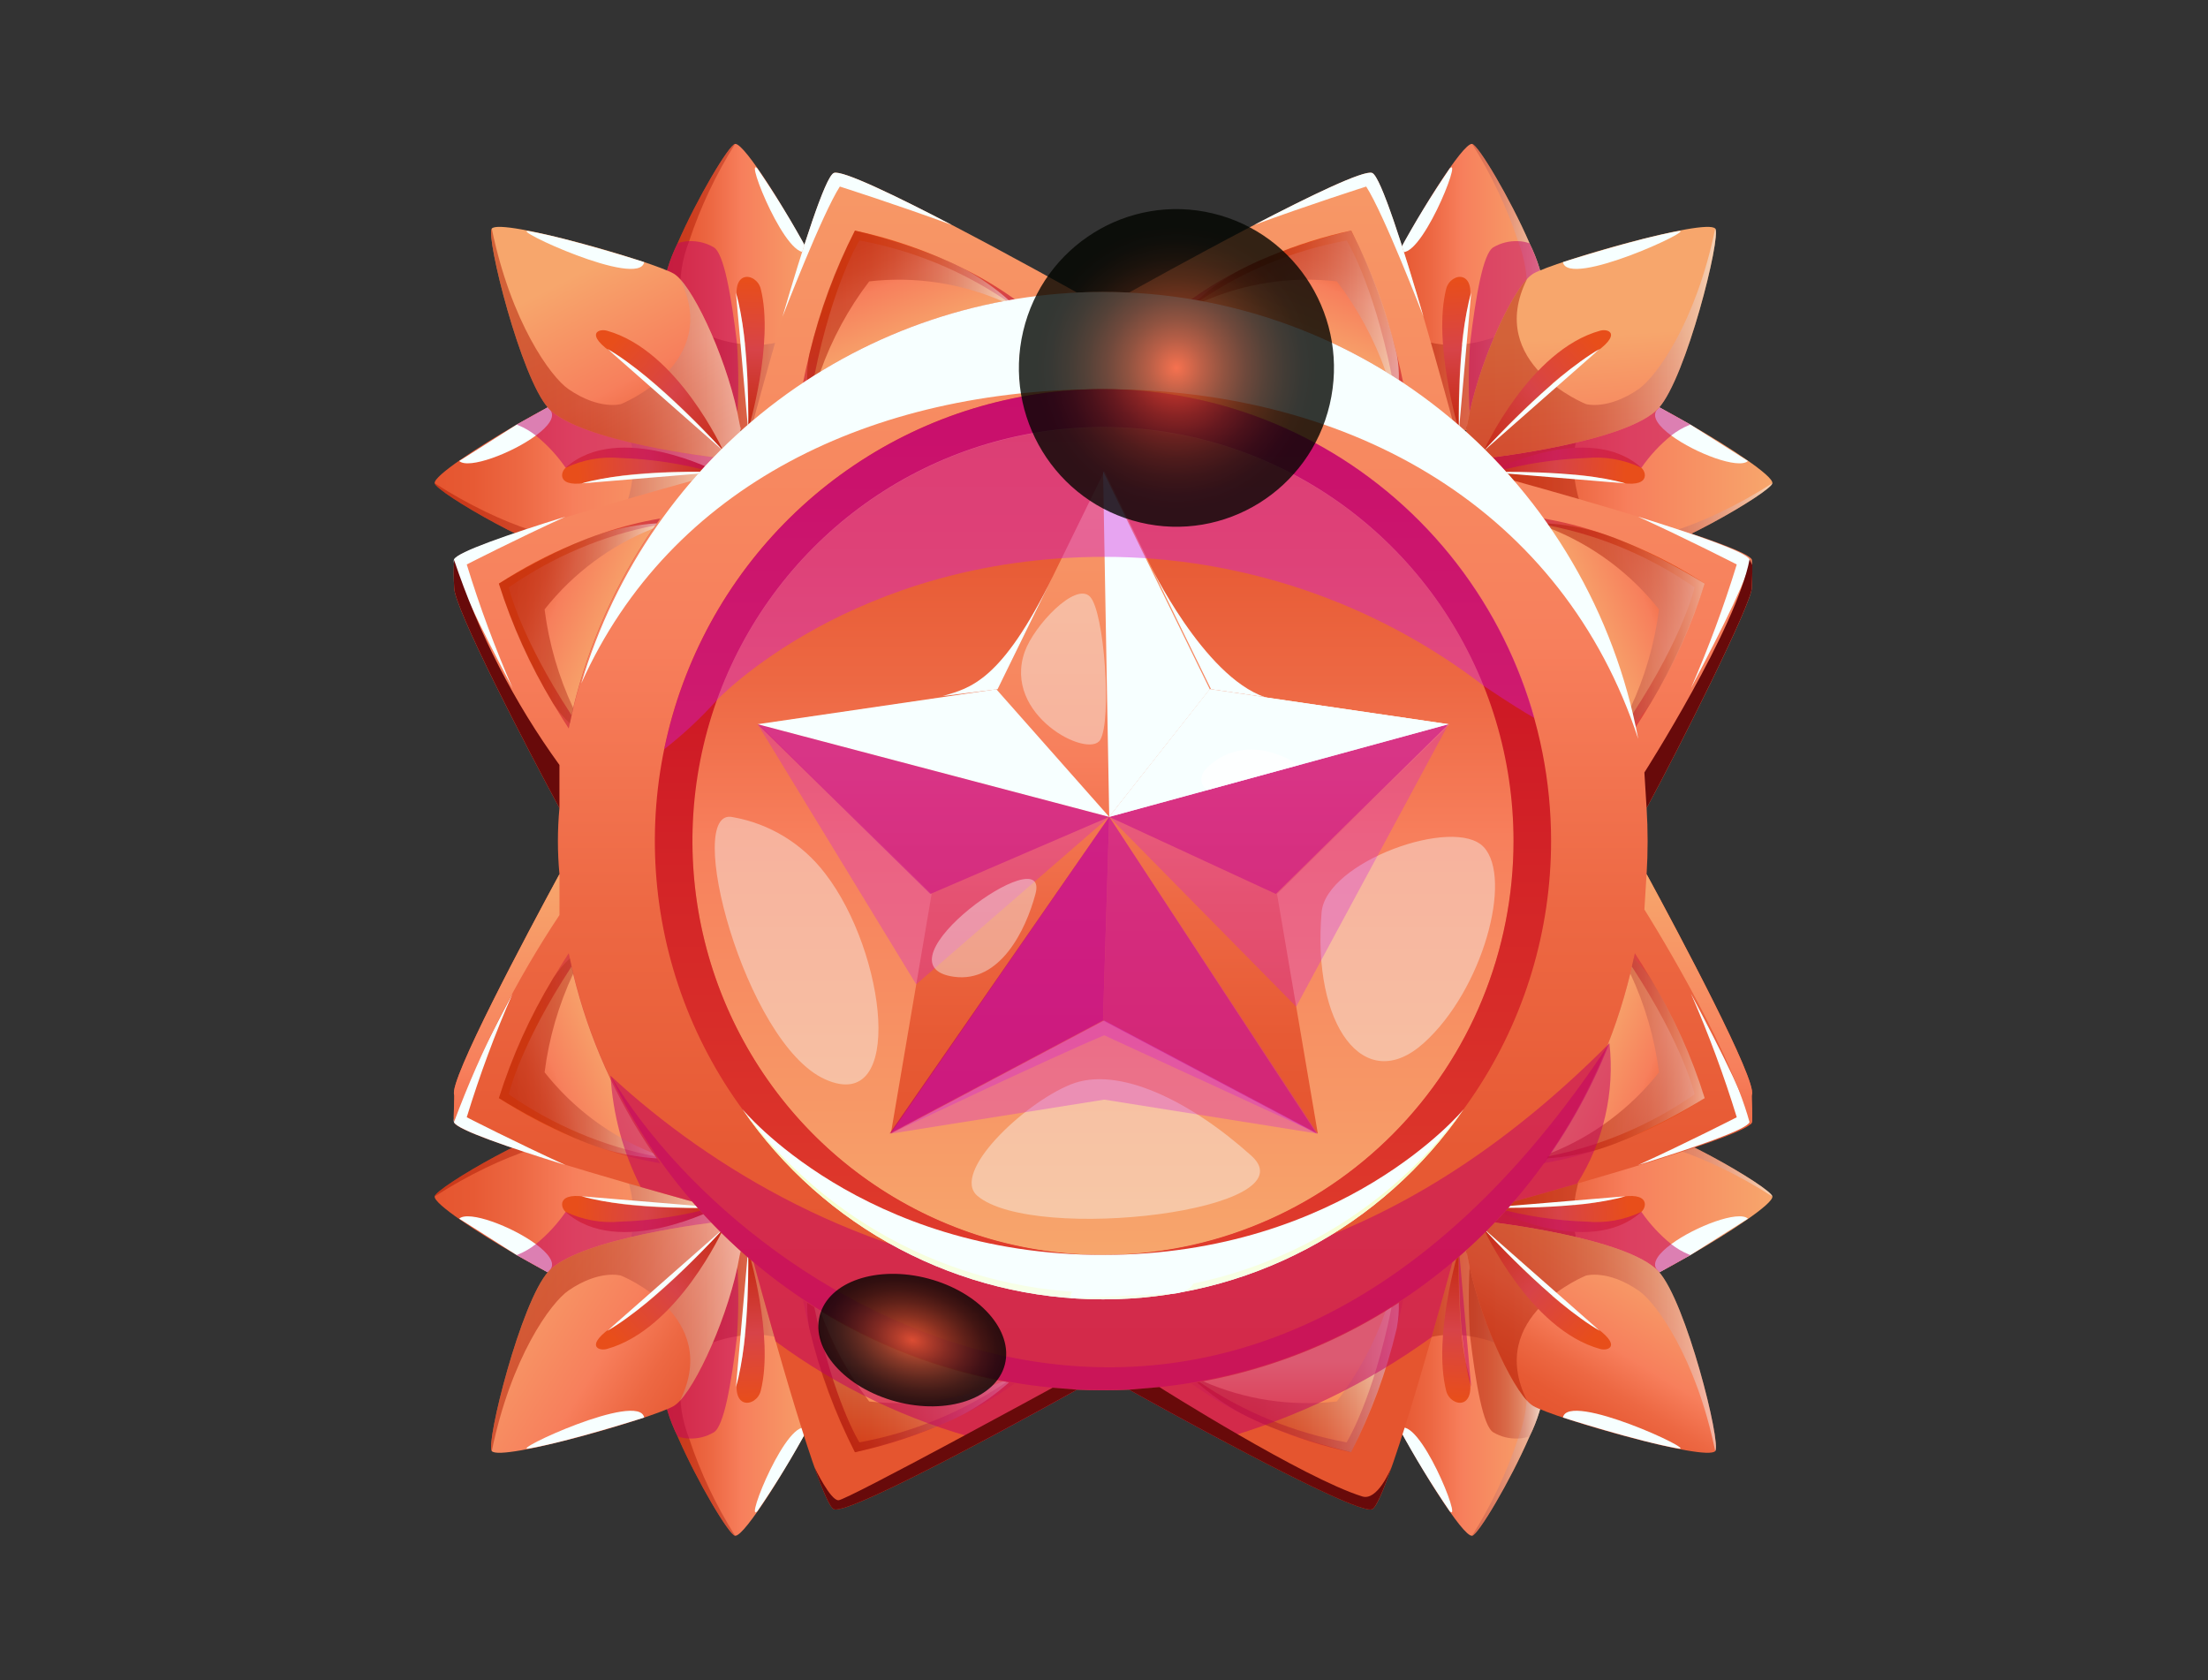 <svg width="92" height="70" viewBox="0 0 92 70" fill="none" xmlns="http://www.w3.org/2000/svg">
<rect x="0" y="0" width="92" height="70" fill="#333333" stroke="none"/>
<path d="M60.756 49.583C68.745 41.529 68.745 28.471 60.756 20.416C52.767 12.362 39.814 12.362 31.825 20.417C23.836 28.471 23.836 41.529 31.825 49.583C39.814 57.637 52.767 57.637 60.756 49.583Z" fill="url(#paint0_linear_4370_11646)"/>
<path d="M60.407 30.173L55.233 29.415L53.82 29.208L50.461 28.716L46.014 19.631L41.566 28.716L31.621 30.173L38.818 37.244L37.119 47.23L46.014 42.516L54.909 47.23L53.21 37.244L60.407 30.173Z" fill="url(#paint1_linear_4370_11646)"/>
<g style="mix-blend-mode:multiply" opacity="0.5">
<path d="M31.568 30.173L46.218 34.034L38.764 37.245L31.568 30.173Z" fill="#C10065"/>
</g>
<g style="mix-blend-mode:multiply" opacity="0.5">
<path d="M60.354 30.172L46.219 34.034L53.158 37.244L60.354 30.172Z" fill="#C10065"/>
</g>
<g style="mix-blend-mode:multiply" opacity="0.7">
<path d="M45.959 42.516L46.217 34.034L37.065 47.23L45.959 42.516Z" fill="#C10065"/>
</g>
<g style="mix-blend-mode:multiply" opacity="0.5">
<path d="M54.856 47.23L46.218 34.034L45.961 42.516L54.856 47.23Z" fill="#C10065"/>
</g>
<g style="mix-blend-mode:soft-light">
<path d="M45.961 19.631L46.218 34.034L50.409 28.716L45.961 19.631Z" fill="#F7FFFF"/>
</g>
<g style="mix-blend-mode:soft-light">
<path d="M60.354 30.173L46.219 34.034L50.409 28.716L60.354 30.173Z" fill="#F7FFFF"/>
</g>
<g style="mix-blend-mode:soft-light">
<path d="M60.354 30.173L46.219 34.034L50.409 28.716L60.354 30.173Z" fill="#F7FFFF"/>
</g>
<g style="mix-blend-mode:soft-light">
<path d="M41.513 28.716L46.218 34.035L31.568 30.173L41.513 28.716Z" fill="#F7FFFF"/>
</g>
<g style="mix-blend-mode:color-dodge" opacity="0.8">
<path d="M50.412 31.876C49.673 32.507 50.304 32.919 50.304 32.919L54.112 31.879C54.112 31.879 52.12 30.419 50.412 31.876Z" fill="white"/>
</g>
<g style="mix-blend-mode:soft-light" opacity="0.4">
<path d="M34.38 36.391C36.933 39.692 37.728 46.468 34.38 44.968C31.032 43.469 28.437 33.561 30.538 34.045C32.065 34.315 33.436 35.152 34.38 36.391Z" fill="#F7FFFF"/>
</g>
<g style="mix-blend-mode:soft-light" opacity="0.4">
<path d="M40.73 49.827C43.076 51.807 54.684 50.435 52.138 48.149C49.593 45.863 46.586 44.381 44.61 45.182C42.633 45.983 39.599 48.873 40.73 49.827Z" fill="#F7FFFF"/>
</g>
<g style="mix-blend-mode:soft-light" opacity="0.4">
<path d="M55.067 38.006C54.666 42.722 56.847 45.678 59.318 43.461C61.789 41.245 63.041 36.59 61.82 35.289C60.6 33.988 55.246 35.907 55.067 38.006Z" fill="#F7FFFF"/>
</g>
<g style="mix-blend-mode:multiply" opacity="0.3">
<path d="M37.115 47.23C37.115 47.23 43.862 44.026 46.01 43.134L54.905 47.23L46.01 42.516L37.115 47.23Z" fill="#D01BDC"/>
</g>
<g style="mix-blend-mode:soft-light">
<path d="M39.273 29.001C40.417 28.669 41.721 28.4 43.868 24.016L41.566 28.716L39.273 29.001Z" fill="#F7FFFF"/>
</g>
<g style="mix-blend-mode:soft-light">
<path d="M47.898 23.484C47.898 23.484 50.127 28.156 52.703 29.044L50.46 28.716L47.898 23.484Z" fill="#F7FFFF"/>
</g>
<g style="mix-blend-mode:multiply" opacity="0.3">
<path d="M31.568 30.173L46.218 34.034L38.174 41.011L31.568 30.173Z" fill="#D01BDC"/>
</g>
<g style="mix-blend-mode:multiply" opacity="0.3">
<path d="M60.354 30.172L46.219 34.034L54.007 41.94L60.354 30.172Z" fill="#D01BDC"/>
</g>
<g style="mix-blend-mode:multiply" opacity="0.3">
<path d="M37.115 47.23L46.217 34.034L54.905 47.23L46.01 45.814L37.115 47.23Z" fill="#D01BDC"/>
</g>
<g style="mix-blend-mode:soft-light" opacity="0.4">
<path d="M42.7 27.145C41.754 29.79 45.359 31.637 45.844 30.823C46.329 30.01 46.021 25.467 45.412 24.854C44.804 24.24 43.088 26.062 42.7 27.145Z" fill="#F7FFFF"/>
</g>
<g style="mix-blend-mode:soft-light" opacity="0.4">
<path d="M39.752 40.695C41.668 40.957 42.741 38.758 43.144 37.245C43.794 34.807 36.271 40.219 39.752 40.695Z" fill="#F7FFFF"/>
</g>
<path d="M27.584 12.26C27.583 12.322 27.586 12.384 27.593 12.446C27.594 12.454 27.594 12.461 27.595 12.469C27.621 12.662 27.666 12.852 27.729 13.035L27.731 13.041C28.371 14.52 29.209 15.904 30.222 17.154C30.23 17.166 30.238 17.177 30.247 17.189C30.434 17.433 30.589 17.629 30.692 17.756L30.694 17.759C30.779 17.866 30.828 17.926 30.828 17.926L31.097 17.925L31.175 17.926L31.175 17.925L32.078 17.926C33.284 16.3 34.37 13.365 34.383 12.199C34.387 12.097 34.376 11.995 34.351 11.895C34.2 11.496 34.018 11.11 33.808 10.738C32.866 8.959 31.026 5.949 30.63 5.996C30.381 6.024 29.052 8.252 28.234 10.136C27.903 10.803 27.683 11.521 27.584 12.26Z" fill="url(#paint2_linear_4370_11646)"/>
<path style="mix-blend-mode:multiply" opacity="0.5" d="M27.584 12.26C27.583 12.322 27.586 12.384 27.593 12.446C27.594 12.453 27.594 12.461 27.595 12.469C27.621 12.662 27.666 12.851 27.729 13.035L27.731 13.041C28.371 14.52 29.209 15.904 30.222 17.154C30.23 17.165 30.238 17.177 30.247 17.188C30.434 17.432 30.589 17.628 30.692 17.756L30.694 17.759C30.779 17.866 30.828 17.925 30.828 17.925L31.097 17.925L31.175 17.926L31.175 17.925L32.078 17.926C33.284 16.3 34.37 13.365 34.383 12.199C34.26 12.734 33.983 13.22 33.587 13.597C33.19 13.973 32.692 14.223 32.154 14.313C31.792 14.376 31.422 14.389 31.056 14.352L31.041 14.351C30.977 14.345 30.915 14.338 30.854 14.329C30.805 14.323 30.757 14.316 30.709 14.309C30.341 14.252 29.979 14.156 29.63 14.024C29.038 13.623 28.59 13.041 28.351 12.364C28.3 11.574 28.424 10.782 28.714 10.046C29.186 8.622 29.83 7.262 30.63 5.995C30.381 6.024 29.052 8.252 28.234 10.136C27.903 10.803 27.683 11.521 27.584 12.26Z" fill="url(#paint3_linear_4370_11646)"/>
<path d="M31.698 12.035C32.267 14.299 31.17 17.926 31.17 17.926C31.17 17.926 31.27 14.59 30.799 12.882C30.327 11.173 31.522 11.334 31.698 12.035Z" fill="url(#paint4_linear_4370_11646)"/>
<g style="mix-blend-mode:soft-light">
<path d="M30.664 12.19C31.261 14.211 31.174 17.926 31.174 17.926L30.664 12.19Z" fill="#F7FFFF"/>
</g>
<g style="mix-blend-mode:soft-light">
<path d="M33.657 10.454C32.844 11.043 30.997 6.447 31.557 7.021C32.316 8.127 33.017 9.273 33.657 10.454Z" fill="#F7FFFF"/>
</g>
<path style="mix-blend-mode:multiply" opacity="0.5" d="M27.588 12.446C27.589 12.454 27.589 12.461 27.59 12.469C27.61 12.663 27.656 12.853 27.725 13.035L27.726 13.041C28.392 14.507 29.228 15.888 30.217 17.154C30.226 17.166 30.234 17.177 30.243 17.188C30.477 17.501 30.643 17.71 30.687 17.756L30.689 17.759C31.149 18.227 30.743 17.459 29.09 14.45C28.366 13.131 27.563 11.988 27.588 12.446Z" fill="url(#paint5_linear_4370_11646)"/>
<g style="mix-blend-mode:multiply" opacity="0.5">
<path d="M30.222 17.154C30.23 17.166 30.238 17.177 30.247 17.189C30.481 17.501 30.647 17.711 30.692 17.756C30.78 16.609 30.786 15.457 30.709 14.309C30.467 12.311 30.165 10.55 29.738 10.303C29.428 10.121 29.073 10.032 28.714 10.047C28.55 10.051 28.388 10.081 28.234 10.136C27.903 10.803 27.683 11.521 27.584 12.26C27.583 12.322 27.586 12.384 27.593 12.446C27.594 12.454 27.594 12.461 27.595 12.469C27.615 12.663 27.66 12.853 27.729 13.035L27.731 13.041C28.371 14.52 29.209 15.904 30.222 17.154Z" fill="#C10065"/>
</g>
<path d="M24.281 23.234C24.351 23.235 24.421 23.232 24.491 23.224L24.497 23.223C24.67 23.201 24.84 23.162 25.005 23.108L25.016 23.104C26.292 22.695 28.091 21.415 29.113 20.637C29.125 20.628 29.137 20.618 29.148 20.61C29.4 20.418 29.602 20.258 29.733 20.153L29.738 20.148C29.844 20.063 29.903 20.015 29.903 20.015L29.905 19.706L29.906 19.666L29.913 18.759C28.314 17.536 25.42 16.425 24.268 16.404C24.167 16.399 24.066 16.409 23.968 16.433C23.572 16.583 23.189 16.762 22.82 16.971L22.819 16.972C22.431 17.176 21.986 17.424 21.526 17.691C19.889 18.638 18.077 19.82 18.11 20.131C18.149 20.494 22.782 23.194 24.281 23.234Z" fill="url(#paint6_linear_4370_11646)"/>
<path style="mix-blend-mode:multiply" opacity="0.5" d="M24.281 23.234C24.351 23.235 24.421 23.232 24.49 23.224L24.497 23.223C24.669 23.201 24.839 23.163 25.005 23.108L25.015 23.104C26.292 22.695 28.091 21.415 29.113 20.637C29.125 20.628 29.136 20.619 29.147 20.61C29.399 20.418 29.601 20.258 29.733 20.153L29.737 20.149C29.844 20.064 29.902 20.015 29.902 20.015L29.905 19.707L29.905 19.666L29.913 18.759C28.313 17.536 25.42 16.425 24.267 16.404C24.796 16.531 25.274 16.812 25.644 17.213C26.013 17.614 26.256 18.117 26.342 18.657C26.389 18.933 26.405 19.214 26.392 19.494C26.388 19.584 26.381 19.673 26.373 19.76L26.372 19.776C26.365 19.84 26.357 19.902 26.35 19.963C26.293 20.383 26.189 20.795 26.039 21.191C25.638 21.782 25.059 22.228 24.389 22.464C23.615 22.641 21.056 22.019 18.109 20.131C18.149 20.494 22.782 23.194 24.281 23.234Z" fill="url(#paint7_linear_4370_11646)"/>
<path d="M23.565 19.49C25.765 17.499 29.902 19.666 29.902 19.666C29.902 19.666 26.606 19.543 24.914 20.004C23.222 20.466 23.301 19.729 23.565 19.49Z" fill="url(#paint8_linear_4370_11646)"/>
<g style="mix-blend-mode:soft-light">
<path d="M24.234 20.14C26.236 19.553 29.907 19.667 29.907 19.667L24.234 20.14Z" fill="#F7FFFF"/>
</g>
<g style="mix-blend-mode:soft-light">
<path d="M19.133 19.207C19.525 19.562 21.326 18.883 22.327 18.146C22.836 17.772 23.137 17.382 22.943 17.106L22.823 16.971L22.821 16.972L21.528 17.691L19.133 19.207Z" fill="#F7FFFF"/>
</g>
<path style="mix-blend-mode:multiply" opacity="0.5" d="M26.454 21.732C29.439 20.092 30.202 19.689 29.736 20.149C29.546 20.336 25.851 23.157 24.463 23.226C24.009 23.249 25.146 22.45 26.454 21.732Z" fill="url(#paint9_linear_4370_11646)"/>
<g style="mix-blend-mode:multiply" opacity="0.5">
<path d="M21.527 17.691C21.549 17.698 21.571 17.707 21.593 17.716C21.856 17.824 22.103 17.969 22.326 18.146C22.803 18.531 23.222 18.984 23.57 19.49C24.283 19.15 25.073 19.009 25.857 19.082C27.142 19.124 28.418 19.318 29.658 19.66H29.66L29.671 19.662L29.768 19.678L29.769 19.678C29.816 19.686 29.861 19.696 29.907 19.706L29.907 19.666L29.914 18.759C28.315 17.536 25.422 16.425 24.269 16.404C24.168 16.399 24.067 16.409 23.969 16.433C23.574 16.583 23.19 16.762 22.822 16.971L22.82 16.972C22.433 17.176 21.987 17.424 21.527 17.691Z" fill="#C10065"/>
</g>
<path d="M22.852 17.006C24.133 18.409 29.861 19.066 29.861 19.066L30.879 18.086C30.604 15.819 29.221 12.581 28.331 11.622C28.255 11.536 28.168 11.461 28.071 11.4C27.221 10.905 20.865 9.07 20.491 9.523C20.23 9.842 21.705 15.75 22.852 17.006Z" fill="url(#paint10_linear_4370_11646)"/>
<path style="mix-blend-mode:multiply" opacity="0.5" d="M22.852 17.006C24.133 18.409 29.861 19.067 29.861 19.067L30.879 18.086C30.604 15.819 29.221 12.581 28.331 11.622C30.092 15.151 25.876 16.835 25.876 16.835C25.876 16.835 24.977 17.101 23.686 16.212C22.945 15.703 21.292 13.416 20.491 9.524C20.23 9.842 21.705 15.75 22.852 17.006Z" fill="url(#paint11_linear_4370_11646)"/>
<path d="M25.284 13.777C28.24 14.592 30.142 18.795 30.142 18.795C30.142 18.795 27.649 16.005 25.947 14.986C24.245 13.967 24.897 13.671 25.284 13.777Z" fill="url(#paint12_linear_4370_11646)"/>
<g style="mix-blend-mode:soft-light">
<path d="M25.305 14.533C27.351 15.707 30.148 18.795 30.148 18.795L25.305 14.533Z" fill="#F7FFFF"/>
</g>
<g style="mix-blend-mode:soft-light">
<path d="M26.841 10.921C26.635 12.037 21.151 9.475 22.036 9.631C23.758 9.933 26.841 10.921 26.841 10.921Z" fill="#F7FFFF"/>
</g>
<path d="M64.381 12.26C64.382 12.322 64.379 12.384 64.373 12.446C64.372 12.454 64.372 12.461 64.371 12.469C64.345 12.662 64.3 12.852 64.237 13.035L64.235 13.041C63.594 14.52 62.757 15.904 61.744 17.154C61.736 17.166 61.727 17.177 61.718 17.189C61.532 17.433 61.377 17.629 61.274 17.756L61.272 17.759C61.186 17.866 61.138 17.926 61.138 17.926L60.869 17.925L60.791 17.926L60.791 17.925L59.887 17.926C58.681 16.3 57.596 13.365 57.583 12.199C57.579 12.097 57.59 11.995 57.614 11.895C57.766 11.496 57.947 11.11 58.157 10.738C59.099 8.959 60.94 5.949 61.336 5.996C61.584 6.024 62.914 8.252 63.732 10.136C64.063 10.803 64.282 11.521 64.381 12.26Z" fill="url(#paint13_linear_4370_11646)"/>
<path style="mix-blend-mode:multiply" opacity="0.5" d="M64.381 12.26C64.382 12.322 64.379 12.384 64.372 12.446C64.371 12.453 64.371 12.461 64.37 12.469C64.344 12.662 64.299 12.851 64.236 13.035L64.234 13.041C63.594 14.52 62.756 15.904 61.743 17.154C61.735 17.165 61.726 17.177 61.718 17.188C61.531 17.432 61.376 17.628 61.273 17.756L61.271 17.759C61.185 17.866 61.137 17.925 61.137 17.925L60.868 17.925L60.79 17.926L60.79 17.925L59.886 17.926C58.681 16.3 57.595 13.365 57.582 12.199C57.705 12.734 57.981 13.22 58.378 13.597C58.775 13.973 59.273 14.223 59.81 14.313C60.173 14.376 60.542 14.389 60.909 14.352L60.924 14.351C60.988 14.345 61.05 14.338 61.11 14.329C61.16 14.323 61.208 14.316 61.256 14.309C61.624 14.252 61.986 14.156 62.335 14.024C62.926 13.623 63.374 13.041 63.613 12.364C63.665 11.574 63.541 10.782 63.251 10.046C62.779 8.622 62.135 7.262 61.335 5.995C61.583 6.024 62.913 8.252 63.731 10.136C64.062 10.803 64.281 11.521 64.381 12.26Z" fill="url(#paint14_linear_4370_11646)"/>
<path d="M60.257 12.035C59.688 14.299 60.786 17.926 60.786 17.926C60.786 17.926 60.686 14.59 61.157 12.882C61.629 11.173 60.434 11.334 60.257 12.035Z" fill="url(#paint15_linear_4370_11646)"/>
<g style="mix-blend-mode:soft-light">
<path d="M61.3 12.19C60.703 14.211 60.79 17.926 60.79 17.926L61.3 12.19Z" fill="#F7FFFF"/>
</g>
<g style="mix-blend-mode:soft-light">
<path d="M58.305 10.454C59.118 11.043 60.965 6.447 60.404 7.021C59.645 8.127 58.945 9.273 58.305 10.454Z" fill="#F7FFFF"/>
</g>
<path style="mix-blend-mode:multiply" opacity="0.5" d="M64.371 12.446C64.371 12.454 64.37 12.461 64.369 12.469C64.349 12.663 64.304 12.853 64.235 13.035L64.233 13.041C63.568 14.507 62.732 15.888 61.743 17.154C61.734 17.166 61.726 17.177 61.717 17.188C61.483 17.501 61.317 17.71 61.273 17.756L61.27 17.759C60.81 18.227 61.217 17.459 62.869 14.45C63.594 13.131 64.397 11.988 64.371 12.446Z" fill="url(#paint16_linear_4370_11646)"/>
<g style="mix-blend-mode:multiply" opacity="0.5">
<path d="M61.74 17.154C61.732 17.166 61.723 17.177 61.715 17.189C61.481 17.501 61.315 17.711 61.27 17.756C61.182 16.609 61.176 15.457 61.253 14.309C61.495 12.311 61.797 10.55 62.224 10.303C62.534 10.121 62.889 10.032 63.248 10.047C63.412 10.051 63.574 10.081 63.728 10.136C64.059 10.803 64.278 11.521 64.378 12.26C64.379 12.322 64.376 12.384 64.369 12.446C64.368 12.454 64.368 12.461 64.367 12.469C64.347 12.663 64.302 12.853 64.233 13.035L64.231 13.041C63.591 14.52 62.753 15.904 61.74 17.154Z" fill="#C10065"/>
</g>
<path d="M67.679 23.234C67.609 23.235 67.539 23.232 67.469 23.224L67.463 23.223C67.29 23.201 67.12 23.162 66.955 23.108L66.944 23.104C65.668 22.695 63.868 21.415 62.847 20.637C62.835 20.628 62.823 20.619 62.812 20.61C62.56 20.418 62.358 20.258 62.227 20.153L62.222 20.148C62.115 20.063 62.057 20.015 62.057 20.015L62.054 19.706L62.054 19.666L62.047 18.759C63.646 17.536 66.539 16.425 67.692 16.404C67.793 16.399 67.894 16.409 67.992 16.433C68.388 16.583 68.771 16.762 69.14 16.971L69.141 16.972C69.528 17.176 69.974 17.424 70.434 17.691C72.07 18.638 73.883 19.82 73.85 20.131C73.81 20.494 69.178 23.194 67.679 23.234Z" fill="url(#paint17_linear_4370_11646)"/>
<path style="mix-blend-mode:multiply" opacity="0.5" d="M67.679 23.234C67.609 23.236 67.539 23.232 67.469 23.224L67.463 23.224C67.29 23.201 67.12 23.163 66.955 23.108L66.944 23.105C65.668 22.695 63.868 21.415 62.847 20.637C62.835 20.628 62.823 20.619 62.812 20.61C62.56 20.418 62.358 20.258 62.227 20.153L62.222 20.149C62.115 20.064 62.057 20.015 62.057 20.015L62.054 19.707L62.054 19.666L62.047 18.759C63.646 17.536 66.539 16.425 67.692 16.404C67.164 16.531 66.685 16.812 66.316 17.213C65.946 17.614 65.703 18.117 65.617 18.657C65.571 18.934 65.554 19.214 65.568 19.494C65.571 19.584 65.578 19.673 65.587 19.76L65.588 19.776C65.594 19.84 65.602 19.902 65.61 19.963C65.666 20.383 65.77 20.795 65.921 21.191C66.322 21.782 66.9 22.228 67.571 22.464C68.344 22.641 70.903 22.019 73.85 20.131C73.81 20.494 69.178 23.194 67.679 23.234Z" fill="url(#paint18_linear_4370_11646)"/>
<path d="M68.392 19.49C66.191 17.499 62.055 19.666 62.055 19.666C62.055 19.666 65.35 19.543 67.043 20.004C68.734 20.466 68.656 19.729 68.392 19.49Z" fill="url(#paint19_linear_4370_11646)"/>
<g style="mix-blend-mode:soft-light">
<path d="M67.728 20.14C65.726 19.553 62.055 19.667 62.055 19.667L67.728 20.14Z" fill="#F7FFFF"/>
</g>
<g style="mix-blend-mode:soft-light">
<path d="M72.831 19.207C72.438 19.562 70.637 18.883 69.637 18.146C69.128 17.772 68.826 17.382 69.02 17.106L69.141 16.971L69.142 16.972L70.435 17.691L72.831 19.207Z" fill="#F7FFFF"/>
</g>
<path style="mix-blend-mode:multiply" opacity="0.5" d="M65.506 21.732C62.52 20.092 61.758 19.689 62.224 20.149C62.414 20.336 66.109 23.157 67.497 23.226C67.951 23.249 66.814 22.45 65.506 21.732Z" fill="url(#paint20_linear_4370_11646)"/>
<g style="mix-blend-mode:multiply" opacity="0.5">
<path d="M70.434 17.691C70.412 17.698 70.39 17.707 70.368 17.716C70.105 17.824 69.859 17.969 69.635 18.146C69.159 18.531 68.739 18.984 68.391 19.49C67.679 19.15 66.889 19.009 66.104 19.082C64.819 19.124 63.543 19.318 62.303 19.66H62.301L62.29 19.662L62.193 19.678L62.193 19.678C62.145 19.686 62.1 19.696 62.054 19.706L62.054 19.666L62.047 18.759C63.646 17.536 66.539 16.425 67.692 16.404C67.793 16.399 67.894 16.409 67.992 16.433C68.388 16.583 68.771 16.762 69.14 16.971L69.141 16.972C69.528 17.176 69.974 17.424 70.434 17.691Z" fill="#C10065"/>
</g>
<path d="M69.107 17.006C67.826 18.409 62.098 19.067 62.098 19.067L61.08 18.086C61.356 15.819 62.739 12.581 63.628 11.623C63.704 11.536 63.791 11.462 63.888 11.4C64.738 10.906 71.094 9.07 71.468 9.524C71.729 9.842 70.254 15.75 69.107 17.006Z" fill="url(#paint21_linear_4370_11646)"/>
<path style="mix-blend-mode:multiply" opacity="0.5" d="M69.107 17.006C67.826 18.409 62.098 19.066 62.098 19.066L61.08 18.086C61.356 15.819 62.739 12.581 63.628 11.622C61.867 15.15 66.083 16.835 66.083 16.835C66.083 16.835 66.982 17.101 68.273 16.212C69.014 15.703 70.667 13.416 71.468 9.523C71.729 9.842 70.254 15.75 69.107 17.006Z" fill="url(#paint22_linear_4370_11646)"/>
<path d="M66.674 13.777C63.718 14.591 61.816 18.795 61.816 18.795C61.816 18.795 64.309 16.005 66.011 14.986C67.713 13.966 67.061 13.67 66.674 13.777Z" fill="url(#paint23_linear_4370_11646)"/>
<g style="mix-blend-mode:soft-light">
<path d="M66.659 14.533C64.613 15.707 61.816 18.795 61.816 18.795L66.659 14.533Z" fill="#F7FFFF"/>
</g>
<g style="mix-blend-mode:soft-light">
<path d="M65.123 10.921C65.329 12.037 70.813 9.475 69.928 9.631C68.206 9.933 65.123 10.921 65.123 10.921Z" fill="#F7FFFF"/>
</g>
<path d="M27.584 57.719C27.583 57.657 27.586 57.595 27.593 57.534C27.594 57.526 27.594 57.519 27.595 57.511C27.621 57.318 27.666 57.128 27.729 56.945L27.731 56.939C28.371 55.46 29.209 54.076 30.222 52.826C30.23 52.814 30.238 52.803 30.247 52.791C30.434 52.547 30.589 52.351 30.692 52.223L30.694 52.221C30.779 52.114 30.828 52.054 30.828 52.054L31.097 52.054L31.175 52.054L32.078 52.053C33.284 53.679 34.37 56.615 34.383 57.781C34.387 57.883 34.376 57.985 34.351 58.085C34.2 58.483 34.018 58.87 33.808 59.241C32.866 61.021 31.026 64.03 30.63 63.984C30.381 63.956 29.052 61.728 28.234 59.844C27.903 59.176 27.683 58.459 27.584 57.719Z" fill="url(#paint24_linear_4370_11646)"/>
<path style="mix-blend-mode:multiply" opacity="0.5" d="M27.584 57.719C27.583 57.657 27.586 57.595 27.593 57.534C27.594 57.526 27.594 57.519 27.595 57.511C27.621 57.318 27.666 57.128 27.729 56.945L27.731 56.939C28.371 55.46 29.209 54.076 30.222 52.826C30.23 52.814 30.238 52.803 30.247 52.791C30.434 52.547 30.589 52.351 30.692 52.223L30.694 52.221C30.779 52.114 30.828 52.054 30.828 52.054L31.097 52.054L31.175 52.054L32.078 52.053C33.284 53.679 34.37 56.615 34.383 57.781C34.26 57.246 33.983 56.759 33.587 56.383C33.19 56.006 32.692 55.757 32.154 55.666C31.792 55.603 31.422 55.59 31.056 55.627L31.041 55.629C30.977 55.635 30.915 55.642 30.854 55.65C30.805 55.656 30.757 55.663 30.709 55.671C30.341 55.728 29.979 55.824 29.63 55.956C29.038 56.357 28.59 56.938 28.351 57.615C28.3 58.405 28.424 59.197 28.714 59.933C29.186 61.358 29.83 62.718 30.63 63.984C30.381 63.956 29.052 61.728 28.234 59.844C27.903 59.176 27.683 58.459 27.584 57.719Z" fill="url(#paint25_linear_4370_11646)"/>
<path d="M31.698 57.944C32.267 55.681 31.17 52.054 31.17 52.054C31.17 52.054 31.27 55.389 30.799 57.098C30.327 58.806 31.522 58.646 31.698 57.944Z" fill="url(#paint26_linear_4370_11646)"/>
<g style="mix-blend-mode:soft-light">
<path d="M30.664 57.79C31.261 55.769 31.174 52.054 31.174 52.054L30.664 57.79Z" fill="#F7FFFF"/>
</g>
<g style="mix-blend-mode:soft-light">
<path d="M33.657 59.526C32.844 58.936 30.997 63.532 31.557 62.959C32.316 61.852 33.017 60.706 33.657 59.526Z" fill="#F7FFFF"/>
</g>
<path style="mix-blend-mode:multiply" opacity="0.5" d="M27.588 57.534C27.589 57.526 27.589 57.519 27.59 57.511C27.61 57.317 27.656 57.127 27.725 56.945L27.726 56.939C28.392 55.473 29.228 54.092 30.217 52.826C30.226 52.815 30.234 52.803 30.243 52.791C30.477 52.479 30.643 52.27 30.687 52.224L30.689 52.221C31.149 51.753 30.743 52.521 29.09 55.53C28.366 56.849 27.563 57.992 27.588 57.534Z" fill="url(#paint27_linear_4370_11646)"/>
<g style="mix-blend-mode:multiply" opacity="0.5">
<path d="M30.222 52.826C30.23 52.814 30.238 52.802 30.247 52.791C30.481 52.478 30.647 52.269 30.692 52.223C30.78 53.37 30.786 54.523 30.709 55.671C30.467 57.669 30.165 59.429 29.738 59.677C29.428 59.859 29.073 59.948 28.714 59.933C28.55 59.929 28.388 59.898 28.234 59.844C27.903 59.176 27.683 58.459 27.584 57.719C27.583 57.657 27.586 57.595 27.593 57.534C27.594 57.526 27.594 57.519 27.595 57.511C27.615 57.317 27.66 57.127 27.729 56.945L27.731 56.939C28.371 55.459 29.209 54.076 30.222 52.826Z" fill="#C10065"/>
</g>
<path d="M24.281 46.746C24.351 46.744 24.421 46.747 24.491 46.755L24.497 46.756C24.67 46.779 24.84 46.817 25.005 46.872L25.016 46.875C26.292 47.284 28.091 48.565 29.113 49.343C29.125 49.352 29.137 49.361 29.148 49.37C29.4 49.562 29.602 49.721 29.733 49.827L29.738 49.831C29.844 49.916 29.903 49.965 29.903 49.965L29.905 50.273L29.906 50.313L29.913 51.221C28.314 52.443 25.42 53.554 24.268 53.576C24.167 53.581 24.066 53.571 23.968 53.546C23.572 53.397 23.189 53.217 22.82 53.009L22.819 53.008C22.431 52.803 21.986 52.556 21.526 52.289C19.889 51.342 18.077 50.16 18.11 49.849C18.149 49.486 22.782 46.786 24.281 46.746Z" fill="url(#paint28_linear_4370_11646)"/>
<path style="mix-blend-mode:multiply" opacity="0.5" d="M24.281 46.746C24.351 46.744 24.421 46.747 24.49 46.755L24.497 46.756C24.669 46.779 24.839 46.817 25.005 46.872L25.015 46.875C26.292 47.284 28.091 48.565 29.113 49.343C29.125 49.352 29.136 49.361 29.147 49.37C29.399 49.562 29.601 49.721 29.733 49.827L29.737 49.831C29.844 49.916 29.902 49.965 29.902 49.965L29.905 50.273L29.905 50.313L29.913 51.221C28.313 52.443 25.42 53.554 24.267 53.576C24.796 53.449 25.274 53.167 25.644 52.766C26.013 52.365 26.256 51.863 26.342 51.322C26.389 51.046 26.405 50.766 26.392 50.486C26.388 50.395 26.381 50.306 26.373 50.219L26.372 50.204C26.365 50.14 26.357 50.078 26.35 50.016C26.293 49.596 26.189 49.185 26.039 48.789C25.638 48.198 25.059 47.752 24.389 47.516C23.615 47.339 21.056 47.961 18.109 49.849C18.149 49.486 22.782 46.786 24.281 46.746Z" fill="url(#paint29_linear_4370_11646)"/>
<path d="M23.565 50.489C25.765 52.481 29.902 50.313 29.902 50.313C29.902 50.313 26.606 50.437 24.914 49.976C23.222 49.514 23.301 50.251 23.565 50.489Z" fill="url(#paint30_linear_4370_11646)"/>
<g style="mix-blend-mode:soft-light">
<path d="M24.234 49.84C26.236 50.426 29.907 50.313 29.907 50.313L24.234 49.84Z" fill="#F7FFFF"/>
</g>
<g style="mix-blend-mode:soft-light">
<path d="M19.133 50.773C19.525 50.417 21.326 51.096 22.327 51.834C22.836 52.208 23.137 52.597 22.943 52.874L22.823 53.009L22.821 53.008L21.528 52.289L19.133 50.773Z" fill="#F7FFFF"/>
</g>
<path style="mix-blend-mode:multiply" opacity="0.5" d="M26.454 48.248C29.439 49.888 30.202 50.29 29.736 49.831C29.546 49.644 25.851 46.823 24.463 46.753C24.009 46.731 25.146 47.529 26.454 48.248Z" fill="url(#paint31_linear_4370_11646)"/>
<g style="mix-blend-mode:multiply" opacity="0.5">
<path d="M21.527 52.289C21.549 52.281 21.571 52.272 21.593 52.264C21.856 52.155 22.102 52.011 22.326 51.834C22.803 51.448 23.222 50.995 23.57 50.489C24.283 50.829 25.073 50.97 25.857 50.897C27.142 50.855 28.418 50.661 29.658 50.32L29.66 50.32L29.671 50.318L29.768 50.302L29.769 50.301C29.816 50.293 29.861 50.283 29.907 50.273L29.907 50.313L29.914 51.221C28.315 52.443 25.422 53.554 24.269 53.576C24.168 53.58 24.067 53.57 23.969 53.546C23.574 53.397 23.19 53.217 22.822 53.009L22.82 53.008C22.433 52.803 21.987 52.555 21.527 52.289Z" fill="#C10065"/>
</g>
<path d="M22.852 52.974C24.133 51.571 29.861 50.913 29.861 50.913L30.879 51.894C30.604 54.161 29.221 57.399 28.331 58.358C28.255 58.444 28.168 58.518 28.071 58.58C27.221 59.074 20.865 60.91 20.491 60.456C20.23 60.138 21.705 54.23 22.852 52.974Z" fill="url(#paint32_linear_4370_11646)"/>
<path style="mix-blend-mode:multiply" opacity="0.5" d="M22.852 52.974C24.133 51.571 29.861 50.913 29.861 50.913L30.879 51.894C30.604 54.161 29.221 57.399 28.331 58.358C30.092 54.829 25.876 53.145 25.876 53.145C25.876 53.145 24.977 52.879 23.686 53.768C22.945 54.277 21.292 56.564 20.491 60.456C20.23 60.138 21.705 54.23 22.852 52.974Z" fill="url(#paint33_linear_4370_11646)"/>
<path d="M25.284 56.203C28.24 55.388 30.142 51.185 30.142 51.185C30.142 51.185 27.649 53.975 25.947 54.994C24.245 56.013 24.897 56.309 25.284 56.203Z" fill="url(#paint34_linear_4370_11646)"/>
<g style="mix-blend-mode:soft-light">
<path d="M25.305 55.447C27.351 54.273 30.148 51.185 30.148 51.185L25.305 55.447Z" fill="#F7FFFF"/>
</g>
<g style="mix-blend-mode:soft-light">
<path d="M26.841 59.059C26.635 57.942 21.151 60.505 22.036 60.349C23.758 60.047 26.841 59.059 26.841 59.059Z" fill="#F7FFFF"/>
</g>
<path d="M64.381 57.719C64.382 57.657 64.379 57.595 64.373 57.534C64.372 57.526 64.372 57.519 64.371 57.511C64.345 57.318 64.3 57.128 64.237 56.945L64.235 56.939C63.594 55.46 62.757 54.076 61.744 52.826C61.736 52.814 61.727 52.803 61.718 52.791C61.532 52.547 61.377 52.351 61.274 52.223L61.272 52.221C61.186 52.114 61.138 52.054 61.138 52.054L60.869 52.054L60.791 52.054L59.887 52.053C58.681 53.679 57.596 56.615 57.583 57.781C57.579 57.883 57.59 57.985 57.614 58.085C57.766 58.483 57.947 58.87 58.157 59.241C59.099 61.021 60.94 64.03 61.336 63.984C61.584 63.956 62.914 61.728 63.732 59.844C64.063 59.176 64.282 58.459 64.381 57.719Z" fill="url(#paint35_linear_4370_11646)"/>
<path style="mix-blend-mode:multiply" opacity="0.5" d="M64.381 57.719C64.382 57.657 64.379 57.595 64.372 57.534C64.371 57.526 64.371 57.519 64.37 57.511C64.344 57.318 64.299 57.128 64.236 56.945L64.234 56.939C63.594 55.46 62.756 54.076 61.743 52.826C61.735 52.814 61.726 52.803 61.718 52.791C61.531 52.547 61.376 52.351 61.273 52.223L61.271 52.221C61.185 52.114 61.137 52.054 61.137 52.054L60.868 52.054L60.79 52.054L59.886 52.053C58.681 53.679 57.595 56.615 57.582 57.781C57.705 57.246 57.981 56.759 58.378 56.383C58.775 56.006 59.273 55.757 59.81 55.666C60.173 55.603 60.542 55.59 60.909 55.627L60.924 55.629C60.988 55.635 61.05 55.642 61.11 55.65C61.16 55.656 61.208 55.663 61.256 55.671C61.624 55.728 61.986 55.824 62.335 55.956C62.926 56.357 63.374 56.938 63.613 57.615C63.665 58.405 63.541 59.197 63.251 59.933C62.779 61.358 62.135 62.718 61.335 63.984C61.583 63.956 62.913 61.728 63.731 59.844C64.062 59.176 64.281 58.459 64.381 57.719Z" fill="url(#paint36_linear_4370_11646)"/>
<path d="M60.257 57.944C59.688 55.681 60.786 52.054 60.786 52.054C60.786 52.054 60.686 55.389 61.157 57.098C61.629 58.807 60.434 58.646 60.257 57.944Z" fill="url(#paint37_linear_4370_11646)"/>
<g style="mix-blend-mode:multiply" opacity="0.5">
<path d="M61.3 57.79C60.703 55.769 60.79 52.054 60.79 52.054L61.3 57.79Z" fill="#C10065"/>
</g>
<g style="mix-blend-mode:soft-light">
<path d="M58.305 59.526C59.118 58.936 60.965 63.532 60.404 62.959C59.645 61.852 58.945 60.706 58.305 59.526Z" fill="#F7FFFF"/>
</g>
<path style="mix-blend-mode:multiply" opacity="0.5" d="M64.371 57.534C64.371 57.526 64.37 57.519 64.369 57.511C64.349 57.317 64.304 57.127 64.235 56.945L64.233 56.939C63.568 55.473 62.732 54.092 61.743 52.826C61.734 52.814 61.726 52.802 61.717 52.791C61.483 52.478 61.317 52.269 61.273 52.223L61.27 52.221C60.81 51.753 61.217 52.521 62.869 55.529C63.594 56.848 64.397 57.992 64.371 57.534Z" fill="url(#paint38_linear_4370_11646)"/>
<path style="mix-blend-mode:multiply" opacity="0.5" d="M61.74 52.826C61.732 52.814 61.723 52.803 61.715 52.791C61.481 52.479 61.315 52.269 61.27 52.223C61.182 53.371 61.176 54.523 61.253 55.671C61.495 57.669 61.797 59.429 62.224 59.677C62.534 59.859 62.889 59.948 63.248 59.933C63.412 59.929 63.574 59.898 63.728 59.844C64.059 59.176 64.278 58.459 64.378 57.72C64.379 57.657 64.376 57.596 64.369 57.534C64.368 57.526 64.368 57.519 64.367 57.511C64.347 57.317 64.302 57.127 64.233 56.945L64.231 56.939C63.591 55.46 62.753 54.076 61.74 52.826Z" fill="url(#paint39_linear_4370_11646)"/>
<path d="M67.679 46.746C67.609 46.744 67.539 46.747 67.469 46.755L67.463 46.756C67.29 46.779 67.12 46.817 66.955 46.872L66.944 46.875C65.668 47.284 63.868 48.565 62.847 49.343C62.835 49.352 62.823 49.361 62.812 49.37C62.56 49.562 62.358 49.721 62.227 49.827L62.222 49.831C62.115 49.916 62.057 49.965 62.057 49.965L62.054 50.273L62.054 50.313L62.047 51.221C63.646 52.443 66.539 53.554 67.692 53.576C67.793 53.581 67.894 53.571 67.992 53.546C68.388 53.397 68.771 53.217 69.14 53.009L69.141 53.008C69.528 52.803 69.974 52.556 70.434 52.289C72.07 51.342 73.883 50.16 73.85 49.849C73.81 49.486 69.178 46.786 67.679 46.746Z" fill="url(#paint40_linear_4370_11646)"/>
<path style="mix-blend-mode:multiply" opacity="0.5" d="M67.679 46.746C67.609 46.744 67.539 46.747 67.469 46.755L67.463 46.756C67.29 46.779 67.12 46.817 66.955 46.872L66.944 46.875C65.668 47.284 63.868 48.565 62.847 49.343C62.835 49.352 62.823 49.361 62.812 49.37C62.56 49.562 62.358 49.721 62.227 49.827L62.222 49.831C62.115 49.916 62.057 49.965 62.057 49.965L62.054 50.273L62.054 50.313L62.047 51.221C63.646 52.443 66.539 53.554 67.692 53.576C67.164 53.449 66.685 53.167 66.316 52.766C65.946 52.365 65.703 51.863 65.617 51.322C65.571 51.046 65.554 50.766 65.568 50.486C65.571 50.395 65.578 50.306 65.587 50.219L65.588 50.204C65.594 50.14 65.602 50.078 65.61 50.016C65.666 49.596 65.77 49.185 65.921 48.789C66.322 48.198 66.9 47.752 67.571 47.516C68.344 47.339 70.903 47.961 73.85 49.849C73.81 49.486 69.178 46.786 67.679 46.746Z" fill="url(#paint41_linear_4370_11646)"/>
<path d="M68.392 50.489C66.191 52.481 62.055 50.313 62.055 50.313C62.055 50.313 65.35 50.437 67.043 49.976C68.734 49.514 68.656 50.251 68.392 50.489Z" fill="url(#paint42_linear_4370_11646)"/>
<g style="mix-blend-mode:soft-light">
<path d="M67.728 49.84C65.726 50.427 62.055 50.313 62.055 50.313L67.728 49.84Z" fill="#F7FFFF"/>
</g>
<g style="mix-blend-mode:soft-light">
<path d="M72.831 50.772C72.438 50.417 70.637 51.096 69.637 51.833C69.128 52.207 68.826 52.597 69.02 52.873L69.141 53.009L69.142 53.008L70.435 52.289L72.831 50.772Z" fill="#F7FFFF"/>
</g>
<path style="mix-blend-mode:multiply" opacity="0.5" d="M65.506 48.248C62.52 49.887 61.758 50.29 62.224 49.831C62.414 49.644 66.109 46.823 67.497 46.753C67.951 46.731 66.814 47.529 65.506 48.248Z" fill="url(#paint43_linear_4370_11646)"/>
<g style="mix-blend-mode:multiply" opacity="0.5">
<path d="M70.434 52.289C70.412 52.281 70.39 52.272 70.368 52.264C70.105 52.155 69.859 52.011 69.635 51.834C69.159 51.448 68.739 50.995 68.391 50.489C67.679 50.829 66.889 50.97 66.104 50.897C64.819 50.855 63.543 50.661 62.303 50.32L62.301 50.32L62.29 50.318L62.193 50.302L62.193 50.301C62.145 50.293 62.1 50.283 62.054 50.273L62.054 50.313L62.047 51.221C63.646 52.443 66.539 53.554 67.692 53.576C67.793 53.58 67.894 53.57 67.992 53.546C68.388 53.397 68.771 53.217 69.14 53.009L69.141 53.008C69.528 52.803 69.974 52.555 70.434 52.289Z" fill="#C10065"/>
</g>
<path d="M69.107 52.974C67.826 51.57 62.098 50.913 62.098 50.913L61.08 51.893C61.356 54.161 62.739 57.399 63.628 58.357C63.704 58.444 63.791 58.518 63.888 58.579C64.738 59.074 71.094 60.909 71.468 60.456C71.729 60.138 70.254 54.23 69.107 52.974Z" fill="url(#paint44_linear_4370_11646)"/>
<path style="mix-blend-mode:multiply" opacity="0.5" d="M69.107 52.974C67.826 51.57 62.098 50.913 62.098 50.913L61.08 51.893C61.356 54.161 62.739 57.399 63.628 58.357C61.867 54.829 66.083 53.145 66.083 53.145C66.083 53.145 66.982 52.879 68.273 53.768C69.014 54.277 70.667 56.564 71.468 60.456C71.729 60.138 70.254 54.23 69.107 52.974Z" fill="url(#paint45_linear_4370_11646)"/>
<path d="M66.674 56.203C63.718 55.388 61.816 51.185 61.816 51.185C61.816 51.185 64.309 53.975 66.011 54.994C67.713 56.013 67.061 56.309 66.674 56.203Z" fill="url(#paint46_linear_4370_11646)"/>
<g style="mix-blend-mode:soft-light">
<path d="M66.659 55.447C64.613 54.273 61.816 51.185 61.816 51.185L66.659 55.447Z" fill="#F7FFFF"/>
</g>
<g style="mix-blend-mode:soft-light">
<path d="M65.123 59.059C65.329 57.942 70.813 60.505 69.928 60.349C68.206 60.047 65.123 59.059 65.123 59.059Z" fill="#F7FFFF"/>
</g>
<path d="M72.995 45.609C73.23 45.043 69.96 38.909 68.609 36.417C68.665 35.502 68.665 34.583 68.609 33.667C69.96 31.175 73.012 25.109 72.995 24.476C73.018 24.09 73.018 23.703 72.995 23.317C72.764 22.762 65.838 20.791 63.08 20.025C62.293 19.115 61.437 18.268 60.519 17.494C59.827 14.948 57.745 7.448 57.175 7.207C56.49 6.917 47.574 11.895 47.049 12.188C46.688 12.171 46.324 12.162 45.959 12.162C45.594 12.162 45.231 12.171 44.87 12.188C44.345 11.895 35.429 6.917 34.744 7.207C34.174 7.448 32.092 14.947 31.4 17.493C30.482 18.268 29.626 19.115 28.839 20.026C26.081 20.791 19.154 22.762 18.924 23.317C18.9 23.703 18.9 24.09 18.924 24.476C18.907 25.301 21.959 31.175 23.31 33.667C23.225 34.582 23.225 35.503 23.31 36.417C21.959 38.909 18.689 45.043 18.924 45.609C18.946 45.662 18.876 46.653 18.924 46.768C19.154 47.323 26.081 49.294 28.839 50.059C29.626 50.97 30.482 51.816 31.4 52.592C32.092 55.137 34.174 62.637 34.744 62.878C35.429 63.168 44.345 58.19 44.87 57.897C45.231 57.914 45.594 57.922 45.959 57.922C46.324 57.922 46.688 57.914 47.049 57.897C47.574 58.19 56.49 63.168 57.175 62.878C57.745 62.637 59.827 55.137 60.519 52.591C61.437 51.816 62.293 50.97 63.08 50.059C65.838 49.294 72.764 47.323 72.995 46.768C73.043 46.653 72.973 45.662 72.995 45.609ZM63.065 35.042C63.066 38.453 62.064 41.788 60.185 44.625C58.306 47.462 55.635 49.673 52.509 50.979C49.384 52.285 45.944 52.627 42.625 51.962C39.307 51.298 36.258 49.656 33.865 47.244C31.473 44.832 29.843 41.76 29.182 38.414C28.522 35.069 28.86 31.601 30.155 28.45C31.449 25.298 33.642 22.604 36.455 20.709C39.268 18.814 42.576 17.802 45.959 17.802C50.495 17.802 54.845 19.618 58.053 22.851C61.261 26.084 63.064 30.47 63.065 35.042Z" fill="url(#paint47_linear_4370_11646)"/>
<path d="M42.043 57.596C42.124 57.611 42.205 57.625 42.286 57.638C41.622 58.114 40.921 58.536 40.19 58.898L40.179 58.904C39.781 59.103 39.388 59.28 39.01 59.438C38.999 59.443 38.987 59.447 38.976 59.452C37.894 59.906 36.773 60.257 35.627 60.503L35.624 60.504L35.621 60.498C34.805 58.875 34.172 57.163 33.736 55.397C33.735 55.391 33.733 55.386 33.732 55.38L33.719 55.324C33.612 54.894 33.525 54.501 33.457 54.157C33.517 54.197 33.577 54.237 33.638 54.276C33.736 54.34 33.835 54.404 33.934 54.467C34.017 54.518 34.1 54.57 34.183 54.621C36.521 56.054 39.098 57.047 41.789 57.55L42.043 57.596Z" fill="url(#paint48_linear_4370_11646)"/>
<path d="M41.937 57.578C40.089 58.834 38.002 59.69 35.809 60.093C35.809 60.093 34.725 58.379 33.932 54.466C34.014 54.518 34.097 54.57 34.18 54.621C36.518 56.054 39.095 57.047 41.786 57.55L41.937 57.578Z" fill="url(#paint49_linear_4370_11646)"/>
<path style="mix-blend-mode:multiply" opacity="0.5" d="M42.041 57.596C41.474 58.1 40.852 58.536 40.188 58.898L40.177 58.904C39.797 59.103 39.407 59.281 39.008 59.438C38.997 59.443 38.985 59.447 38.973 59.452C37.882 59.877 36.763 60.228 35.625 60.503L35.622 60.504L35.619 60.498C34.787 58.882 34.154 57.169 33.734 55.397C33.733 55.391 33.731 55.386 33.73 55.38L33.717 55.324C33.651 54.979 33.624 54.627 33.635 54.276C33.734 54.34 33.833 54.404 33.932 54.467C34.015 54.518 34.098 54.57 34.18 54.621C34.66 55.977 35.347 57.248 36.217 58.388C38.114 58.606 40.035 58.317 41.787 57.55L42.041 57.596Z" fill="url(#paint50_linear_4370_11646)"/>
<path d="M58.461 54.157C58.393 54.501 58.307 54.894 58.2 55.324C58.195 55.343 58.191 55.362 58.186 55.38L58.182 55.397C57.746 57.163 57.114 58.875 56.297 60.498L56.294 60.504L56.291 60.503C55.144 60.257 54.022 59.904 52.938 59.45L52.908 59.438C52.526 59.279 52.129 59.099 51.726 58.897C50.996 58.534 50.296 58.113 49.633 57.638C49.714 57.625 49.795 57.611 49.875 57.596L50.13 57.55C52.82 57.047 55.398 56.054 57.736 54.621C57.819 54.57 57.901 54.519 57.983 54.467C58.083 54.404 58.183 54.34 58.281 54.276C58.342 54.237 58.402 54.197 58.461 54.157Z" fill="url(#paint51_linear_4370_11646)"/>
<path d="M57.984 54.466C57.191 58.38 56.107 60.093 56.107 60.093C53.914 59.69 51.828 58.834 49.979 57.579H49.978L50.13 57.55C52.821 57.047 55.398 56.054 57.736 54.621C57.819 54.57 57.902 54.519 57.984 54.466Z" fill="url(#paint52_linear_4370_11646)"/>
<path style="mix-blend-mode:multiply" opacity="0.5" d="M58.201 55.324C58.197 55.343 58.192 55.362 58.188 55.38L58.184 55.397C57.764 57.169 57.131 58.882 56.299 60.498L56.296 60.504L56.293 60.503C55.153 60.228 54.033 59.876 52.94 59.45L52.91 59.438C52.511 59.281 52.121 59.103 51.741 58.904L51.728 58.897C51.064 58.536 50.443 58.099 49.877 57.596L50.131 57.55C51.883 58.317 53.803 58.606 55.701 58.388C56.571 57.248 57.259 55.976 57.737 54.621C57.82 54.57 57.903 54.519 57.985 54.467C58.085 54.404 58.184 54.34 58.283 54.276C58.294 54.627 58.267 54.979 58.201 55.324Z" fill="url(#paint53_linear_4370_11646)"/>
<path d="M42.043 12.514C42.124 12.5 42.205 12.486 42.286 12.472C41.622 11.996 40.921 11.575 40.19 11.212L40.179 11.207C39.781 11.008 39.388 10.83 39.01 10.672C38.999 10.668 38.987 10.663 38.976 10.658C37.894 10.205 36.773 9.853 35.627 9.607L35.624 9.607L35.621 9.612C34.805 11.236 34.172 12.947 33.736 14.713C33.735 14.719 33.733 14.725 33.732 14.731L33.719 14.786C33.612 15.217 33.525 15.61 33.457 15.953C33.517 15.914 33.577 15.874 33.638 15.835C33.736 15.77 33.835 15.707 33.934 15.644C34.017 15.592 34.1 15.54 34.183 15.489C36.521 14.056 39.098 13.064 41.789 12.56L42.043 12.514Z" fill="url(#paint54_linear_4370_11646)"/>
<path d="M41.937 12.532C40.089 11.276 38.002 10.42 35.809 10.017C35.809 10.017 34.725 11.731 33.932 15.644C34.014 15.592 34.097 15.541 34.18 15.489C36.518 14.056 39.095 13.064 41.786 12.56L41.937 12.532Z" fill="url(#paint55_linear_4370_11646)"/>
<path style="mix-blend-mode:multiply" opacity="0.5" d="M42.041 12.514C41.474 12.011 40.852 11.574 40.188 11.212L40.177 11.207C39.797 11.008 39.407 10.829 39.008 10.672C38.997 10.668 38.985 10.664 38.973 10.658C37.882 10.234 36.763 9.883 35.625 9.607L35.622 9.607L35.619 9.612C34.787 11.229 34.154 12.942 33.734 14.714C33.733 14.719 33.731 14.725 33.73 14.731L33.717 14.786C33.651 15.132 33.624 15.483 33.635 15.835C33.734 15.77 33.833 15.707 33.932 15.644C34.015 15.592 34.098 15.541 34.18 15.489C34.66 14.134 35.347 12.863 36.217 11.723C38.114 11.505 40.035 11.794 41.787 12.56L42.041 12.514Z" fill="url(#paint56_linear_4370_11646)"/>
<g style="mix-blend-mode:soft-light">
<path d="M39.652 9.369C37.389 8.534 34.993 7.772 34.993 7.772C34.259 8.914 32.679 13.004 32.605 13.195C33.435 10.351 34.384 7.357 34.741 7.207C35.073 7.066 37.342 8.165 39.65 9.367L39.652 9.369Z" fill="#F7FFFF"/>
</g>
<path d="M49.882 12.514C49.801 12.5 49.72 12.486 49.639 12.472C50.303 11.996 51.004 11.575 51.735 11.212L51.746 11.207C52.144 11.008 52.537 10.83 52.915 10.672C52.926 10.668 52.937 10.663 52.949 10.658C54.031 10.205 55.152 9.853 56.297 9.607L56.301 9.607L56.304 9.612C57.12 11.236 57.752 12.947 58.188 14.713C58.19 14.719 58.192 14.725 58.193 14.731C58.197 14.749 58.202 14.767 58.206 14.786C58.313 15.217 58.4 15.61 58.468 15.953C58.408 15.914 58.348 15.874 58.287 15.835C58.189 15.77 58.09 15.707 57.99 15.644C57.908 15.592 57.825 15.54 57.742 15.489C55.404 14.056 52.827 13.064 50.136 12.56L49.882 12.514Z" fill="url(#paint57_linear_4370_11646)"/>
<path d="M49.984 12.532C51.833 11.276 53.919 10.42 56.112 10.018C56.112 10.018 57.196 11.731 57.99 15.644C57.907 15.592 57.824 15.541 57.742 15.489C55.403 14.056 52.826 13.064 50.135 12.56L49.984 12.532Z" fill="url(#paint58_linear_4370_11646)"/>
<path style="mix-blend-mode:multiply" opacity="0.5" d="M49.879 12.514C50.446 12.011 51.068 11.574 51.732 11.212L51.743 11.207C52.123 11.008 52.513 10.829 52.912 10.672C52.923 10.668 52.934 10.663 52.946 10.658C54.038 10.234 55.157 9.883 56.295 9.607L56.298 9.607L56.301 9.612C57.133 11.229 57.766 12.942 58.186 14.713C58.187 14.719 58.189 14.725 58.19 14.731C58.194 14.749 58.199 14.767 58.203 14.786C58.269 15.132 58.296 15.483 58.285 15.835C58.186 15.77 58.087 15.707 57.988 15.644C57.905 15.592 57.822 15.54 57.739 15.489C57.26 14.134 56.573 12.863 55.703 11.723C53.805 11.505 51.885 11.794 50.133 12.56L49.879 12.514Z" fill="url(#paint59_linear_4370_11646)"/>
<g style="mix-blend-mode:soft-light">
<path d="M52.266 9.369C54.529 8.534 56.925 7.772 56.925 7.772C57.659 8.914 59.238 13.004 59.312 13.195C58.483 10.351 57.534 7.357 57.177 7.207C56.845 7.066 54.576 8.165 52.268 9.367L52.266 9.369Z" fill="#F7FFFF"/>
</g>
<path d="M64.448 21.804C64.401 21.736 64.353 21.668 64.305 21.601C65.108 21.737 65.9 21.938 66.672 22.201L66.683 22.205C67.105 22.348 67.507 22.502 67.885 22.659C67.897 22.664 67.907 22.669 67.92 22.674C69.003 23.122 70.043 23.671 71.026 24.313L71.029 24.315L71.027 24.321C70.468 26.052 69.717 27.713 68.789 29.275C68.786 29.28 68.783 29.285 68.78 29.29L68.75 29.338C68.525 29.72 68.311 30.059 68.118 30.352C68.104 30.281 68.089 30.209 68.074 30.139C68.049 30.023 68.023 29.908 67.997 29.792C67.975 29.697 67.952 29.601 67.93 29.506C67.278 26.827 66.148 24.289 64.596 22.017L64.448 21.804Z" fill="url(#paint60_linear_4370_11646)"/>
<path d="M64.508 21.89C66.696 22.316 68.773 23.195 70.608 24.471C70.608 24.471 70.175 26.456 67.996 29.792C67.974 29.697 67.952 29.601 67.929 29.506C67.277 26.826 66.147 24.289 64.595 22.017L64.508 21.89Z" fill="url(#paint61_linear_4370_11646)"/>
<path style="mix-blend-mode:multiply" opacity="0.5" d="M64.447 21.804C65.201 21.851 65.947 21.984 66.671 22.201L66.683 22.205C67.091 22.334 67.493 22.486 67.885 22.659C67.896 22.664 67.907 22.669 67.919 22.673C68.99 23.15 70.027 23.698 71.026 24.313L71.029 24.315L71.027 24.321C70.484 26.058 69.732 27.721 68.788 29.274C68.786 29.28 68.783 29.285 68.78 29.29L68.75 29.338C68.554 29.63 68.327 29.898 68.073 30.139C68.049 30.023 68.023 29.908 67.996 29.792C67.974 29.697 67.952 29.601 67.929 29.506C68.539 28.205 68.943 26.816 69.125 25.389C67.934 23.884 66.372 22.721 64.595 22.017L64.447 21.804Z" fill="url(#paint62_linear_4370_11646)"/>
<g style="mix-blend-mode:soft-light">
<path d="M68.254 21.527C70.289 22.454 72.365 23.517 72.365 23.517C71.827 25.27 71.19 26.989 70.456 28.668C71.737 26.243 73.035 23.641 72.896 23.308C72.766 22.997 70.558 22.241 68.257 21.527L68.254 21.527Z" fill="#F7FFFF"/>
</g>
<path d="M64.448 48.261C64.401 48.329 64.353 48.397 64.305 48.464C65.108 48.328 65.9 48.128 66.672 47.864L66.683 47.86C67.105 47.718 67.507 47.563 67.885 47.406C67.897 47.401 67.907 47.397 67.92 47.392C69.003 46.943 70.043 46.394 71.026 45.752L71.029 45.751L71.027 45.744C70.468 44.014 69.717 42.352 68.789 40.791C68.786 40.785 68.783 40.78 68.78 40.776L68.75 40.727C68.525 40.345 68.311 40.006 68.118 39.714C68.104 39.784 68.089 39.856 68.074 39.926C68.049 40.042 68.023 40.157 67.997 40.273C67.975 40.368 67.952 40.464 67.93 40.559C67.278 43.238 66.148 45.776 64.596 48.048L64.448 48.261Z" fill="url(#paint63_linear_4370_11646)"/>
<path d="M64.508 48.175C66.696 47.749 68.773 46.87 70.608 45.594C70.608 45.594 70.175 43.609 67.996 40.273C67.974 40.368 67.952 40.464 67.929 40.559C67.277 43.238 66.147 45.776 64.595 48.048L64.508 48.175Z" fill="url(#paint64_linear_4370_11646)"/>
<path style="mix-blend-mode:multiply" opacity="0.5" d="M64.447 48.262C65.201 48.215 65.947 48.081 66.671 47.864L66.683 47.861C67.091 47.731 67.493 47.579 67.885 47.407C67.896 47.402 67.907 47.397 67.919 47.392C68.99 46.915 70.027 46.367 71.026 45.753L71.029 45.751L71.027 45.745C70.484 44.008 69.732 42.344 68.788 40.791C68.786 40.786 68.783 40.781 68.78 40.776L68.75 40.727C68.554 40.436 68.327 40.167 68.073 39.927C68.049 40.042 68.023 40.158 67.996 40.273C67.974 40.369 67.952 40.464 67.929 40.559C68.539 41.86 68.943 43.249 69.125 44.676C67.934 46.181 66.372 47.344 64.595 48.048L64.447 48.262Z" fill="url(#paint65_linear_4370_11646)"/>
<g style="mix-blend-mode:soft-light">
<path d="M68.254 48.539C70.289 47.611 72.365 46.548 72.365 46.548C71.827 44.796 71.19 43.076 70.456 41.397C71.737 43.822 73.035 46.424 72.896 46.758C72.766 47.068 70.558 47.824 68.257 48.538L68.254 48.539Z" fill="#F7FFFF"/>
</g>
<path d="M27.369 21.804C27.416 21.736 27.463 21.668 27.512 21.601C26.708 21.737 25.916 21.938 25.145 22.201L25.133 22.205C24.712 22.348 24.309 22.502 23.931 22.659C23.92 22.664 23.909 22.669 23.897 22.674C22.813 23.122 21.773 23.671 20.79 24.313L20.787 24.315L20.789 24.321C21.348 26.052 22.099 27.713 23.027 29.275L23.036 29.29L23.066 29.338C23.292 29.72 23.506 30.059 23.698 30.352C23.712 30.281 23.728 30.209 23.743 30.139C23.767 30.023 23.793 29.908 23.819 29.792C23.842 29.697 23.864 29.601 23.887 29.506C24.538 26.827 25.668 24.289 27.221 22.017L27.369 21.804Z" fill="url(#paint66_linear_4370_11646)"/>
<path d="M27.299 21.89C25.111 22.316 23.034 23.195 21.199 24.471C21.199 24.471 21.632 26.456 23.811 29.792C23.833 29.697 23.855 29.601 23.878 29.506C24.53 26.826 25.66 24.289 27.212 22.017L27.299 21.89Z" fill="url(#paint67_linear_4370_11646)"/>
<path style="mix-blend-mode:multiply" opacity="0.5" d="M27.369 21.804C26.615 21.851 25.869 21.984 25.145 22.201L25.133 22.205C24.725 22.334 24.323 22.486 23.931 22.659C23.92 22.664 23.909 22.669 23.897 22.673C22.826 23.15 21.788 23.698 20.79 24.313L20.787 24.315L20.789 24.321C21.332 26.058 22.084 27.721 23.027 29.274L23.036 29.29L23.066 29.338C23.262 29.63 23.489 29.898 23.743 30.139C23.767 30.023 23.793 29.908 23.819 29.792C23.842 29.697 23.864 29.601 23.887 29.506C23.277 28.205 22.873 26.816 22.691 25.389C23.881 23.884 25.444 22.721 27.221 22.017L27.369 21.804Z" fill="url(#paint68_linear_4370_11646)"/>
<g style="mix-blend-mode:soft-light">
<path d="M23.559 21.527C21.523 22.454 19.448 23.517 19.448 23.517C19.985 25.27 20.623 26.989 21.357 28.668C20.076 26.243 18.777 23.641 18.916 23.308C19.046 22.997 21.255 22.241 23.556 21.527L23.559 21.527Z" fill="#F7FFFF"/>
</g>
<path d="M27.369 48.261C27.416 48.329 27.463 48.397 27.512 48.464C26.708 48.328 25.916 48.128 25.145 47.864L25.133 47.86C24.712 47.718 24.309 47.563 23.931 47.406C23.92 47.401 23.909 47.397 23.897 47.392C22.813 46.943 21.773 46.394 20.79 45.752L20.787 45.751L20.789 45.744C21.348 44.014 22.099 42.352 23.027 40.791L23.036 40.776L23.066 40.727C23.292 40.345 23.506 40.006 23.698 39.714C23.712 39.784 23.728 39.856 23.743 39.926C23.767 40.042 23.793 40.157 23.819 40.273C23.842 40.368 23.864 40.464 23.887 40.559C24.539 43.238 25.668 45.776 27.221 48.048L27.369 48.261Z" fill="url(#paint69_linear_4370_11646)"/>
<path d="M27.299 48.175C25.111 47.749 23.034 46.87 21.199 45.594C21.199 45.594 21.632 43.609 23.811 40.273C23.833 40.368 23.855 40.464 23.878 40.559C24.53 43.239 25.66 45.776 27.212 48.048L27.299 48.175Z" fill="url(#paint70_linear_4370_11646)"/>
<path style="mix-blend-mode:multiply" opacity="0.5" d="M27.369 48.262C26.615 48.215 25.869 48.081 25.145 47.864L25.133 47.861C24.725 47.731 24.323 47.579 23.931 47.407C23.92 47.402 23.909 47.397 23.897 47.392C22.826 46.915 21.788 46.367 20.79 45.753L20.787 45.751L20.789 45.745C21.332 44.008 22.084 42.344 23.027 40.791L23.036 40.776L23.066 40.727C23.262 40.436 23.489 40.167 23.743 39.927C23.767 40.042 23.793 40.158 23.819 40.273C23.842 40.369 23.864 40.464 23.887 40.559C23.277 41.86 22.873 43.249 22.691 44.676C23.881 46.181 25.444 47.344 27.221 48.048L27.369 48.262Z" fill="url(#paint71_linear_4370_11646)"/>
<g style="mix-blend-mode:soft-light">
<path d="M23.559 48.539C21.523 47.611 19.448 46.548 19.448 46.548C19.985 44.796 20.623 43.076 21.357 41.397C20.076 43.822 18.777 46.424 18.916 46.758C19.046 47.068 21.255 47.824 23.556 48.538L23.559 48.539Z" fill="#F7FFFF"/>
</g>
<g style="mix-blend-mode:multiply" opacity="0.5">
<path d="M67.06 43.462C65.43 47.608 62.634 51.183 59.015 53.748C55.397 56.314 51.113 57.757 46.692 57.901C42.27 58.045 37.904 56.884 34.128 54.559C30.353 52.235 27.334 48.849 25.441 44.818C33.805 52.588 50.81 59.844 67.06 43.462Z" fill="#C10065"/>
</g>
<g style="mix-blend-mode:multiply" opacity="0.5">
<path d="M65.715 49.313C64.691 49.609 63.758 49.871 63.078 50.06C62.292 50.97 61.436 51.817 60.518 52.592C60.32 53.32 60.008 54.455 59.65 55.709C56.985 57.636 54.005 59.078 50.847 59.97C48.928 58.947 47.266 58.019 47.048 57.897C46.687 57.914 46.324 57.923 45.958 57.923C45.593 57.923 45.23 57.914 44.869 57.897C44.648 58.02 42.94 58.975 40.984 60.017C37.86 59.208 34.919 57.806 32.317 55.885C31.939 54.562 31.607 53.354 31.399 52.592C30.481 51.817 29.625 50.97 28.839 50.06C28.27 49.902 27.525 49.693 26.698 49.456C25.963 48.015 25.535 46.435 25.441 44.818C31.466 54.862 51.682 66.821 67.06 43.462C67.287 45.51 66.813 47.575 65.715 49.313Z" fill="#C10065"/>
</g>
<g style="mix-blend-mode:soft-light">
<path d="M45.96 12.163C41.078 12.163 36.326 13.75 32.41 16.688C28.493 19.627 25.621 23.76 24.219 28.474C27.932 20.197 36.364 16.213 45.961 16.213C56.428 16.213 65.138 21.288 68.259 30.785C67.275 25.549 64.509 20.823 60.438 17.423C56.367 14.024 51.246 12.163 45.96 12.163Z" fill="#F7FFFF"/>
</g>
<path d="M45.957 16.213C42.264 16.213 38.654 17.317 35.584 19.386C32.513 21.454 30.12 24.394 28.706 27.834C27.293 31.274 26.924 35.059 27.644 38.71C28.364 42.362 30.143 45.716 32.754 48.349C35.365 50.981 38.693 52.774 42.315 53.5C45.937 54.227 49.691 53.854 53.103 52.429C56.515 51.004 59.431 48.592 61.483 45.496C63.534 42.4 64.629 38.761 64.629 35.038C64.629 30.045 62.662 25.257 59.16 21.727C55.659 18.197 50.91 16.213 45.957 16.213ZM45.957 52.283C42.573 52.283 39.266 51.271 36.453 49.376C33.64 47.481 31.448 44.788 30.153 41.637C28.858 38.485 28.52 35.018 29.18 31.673C29.84 28.327 31.469 25.255 33.861 22.843C36.254 20.431 39.302 18.788 42.62 18.123C45.938 17.458 49.378 17.799 52.504 19.105C55.629 20.41 58.301 22.62 60.18 25.456C62.06 28.293 63.063 31.627 63.063 35.038C63.063 37.302 62.621 39.545 61.761 41.637C60.901 43.73 59.641 45.631 58.053 47.232C56.464 48.834 54.578 50.104 52.503 50.97C50.428 51.837 48.203 52.283 45.957 52.283Z" fill="url(#paint72_linear_4370_11646)"/>
<g style="mix-blend-mode:soft-light">
<path d="M30.932 46.21C30.932 46.21 35.935 52.283 45.961 52.283C55.986 52.283 60.99 46.21 60.99 46.21C59.306 48.656 57.059 50.654 54.442 52.034C51.824 53.415 48.915 54.135 45.961 54.135C43.007 54.135 40.098 53.415 37.48 52.034C34.863 50.654 32.616 48.656 30.932 46.21Z" fill="#F7FFFF"/>
</g>
<path d="M30.932 46.21C32.667 48.583 34.932 50.511 37.542 51.84C40.153 53.169 43.036 53.862 45.961 53.862C48.886 53.862 51.769 53.169 54.38 51.84C56.99 50.511 59.254 48.583 60.99 46.21C59.306 48.656 57.059 50.654 54.442 52.034C51.824 53.415 48.915 54.135 45.961 54.135C43.007 54.135 40.098 53.415 37.48 52.034C34.863 50.654 32.616 48.656 30.932 46.21Z" fill="url(#paint73_linear_4370_11646)"/>
<g style="mix-blend-mode:multiply" opacity="0.4">
<path d="M63.936 29.916C63.496 29.664 62.821 29.249 61.829 28.579L61.828 28.578C57.284 25.09 51.73 23.201 46.018 23.2C35.498 23.2 29.875 29.164 29.875 29.164C29.204 29.913 28.468 30.599 27.676 31.216C28.526 27.09 30.724 23.369 33.919 20.652C37.114 17.934 41.122 16.375 45.3 16.225C49.477 16.075 53.585 17.343 56.963 19.825C60.342 22.307 62.797 25.86 63.936 29.916Z" fill="#D01BDC"/>
</g>
<path d="M45.959 14.352C45.216 15.317 51.14 16.895 51.85 16.213C52.56 15.531 51.892 14.521 50.555 14.352C49.218 14.184 46.542 13.594 45.959 14.352Z" fill="#F7FFFF"/>
<path d="M44.636 54.09C44.204 53.283 48.873 52.472 49.528 53.061C50.184 53.651 49.014 53.886 49.014 53.886L44.636 54.09Z" fill="#F7FFFF"/>
<path style="mix-blend-mode:color-dodge" opacity="0.8" d="M55.404 16.856C56.241 13.3 54.06 9.734 50.533 8.891C47.007 8.047 43.469 10.246 42.632 13.801C41.795 17.357 43.976 20.923 47.503 21.767C51.03 22.61 54.568 20.412 55.404 16.856Z" fill="url(#paint74_radial_4370_11646)"/>
<path style="mix-blend-mode:color-dodge" opacity="0.8" d="M41.867 56.858C41.496 58.273 39.47 58.961 37.34 58.394C35.211 57.827 33.786 56.221 34.156 54.806C34.527 53.391 36.553 52.704 38.682 53.27C40.811 53.837 42.237 55.444 41.867 56.858Z" fill="url(#paint75_radial_4370_11646)"/>
<path d="M72.994 24.477C73.011 25.109 69.959 31.176 68.608 33.668L68.516 32.184C68.516 32.184 72.358 26.162 72.899 23.307L73.014 23.546V23.546C73.02 23.876 72.993 24.433 72.994 24.477Z" fill="#680A0A"/>
<path d="M72.994 46.769C72.978 46.801 72.954 46.829 72.925 46.851C72.916 46.82 72.908 46.789 72.899 46.758C71.978 43.37 68.516 37.892 68.516 37.892L68.608 36.418C69.959 38.91 73.23 45.044 72.994 45.609C72.972 45.663 73.042 46.654 72.994 46.769Z" fill="url(#paint76_linear_4370_11646)"/>
<path d="M23.312 36.418V38.123C21.522 40.816 20.048 43.71 18.919 46.745C18.884 46.557 18.947 45.66 18.925 45.609C18.69 45.044 21.96 38.91 23.312 36.418Z" fill="url(#paint77_linear_4370_11646)"/>
<path d="M23.31 31.87V33.668C21.959 31.176 18.907 25.301 18.924 24.477C18.902 24.094 18.901 23.71 18.92 23.327C19.943 26.384 21.423 29.265 23.31 31.87Z" fill="#680A0A"/>
<path d="M43.861 57.816L44.87 57.897C44.346 58.19 35.429 63.168 34.744 62.878C34.578 62.808 34.285 62.125 33.935 61.128C33.974 61.209 34.6 62.505 34.934 62.505C35.279 62.505 43.861 57.816 43.861 57.816Z" fill="#680A0A"/>
<path d="M57.978 61.135C57.629 62.128 57.337 62.808 57.171 62.878C56.486 63.168 47.57 58.19 47.045 57.897L48.309 57.791C48.309 57.791 54.318 61.588 56.765 62.347C57.384 62.539 57.931 61.248 57.978 61.135Z" fill="#680A0A"/>
<defs>
<linearGradient id="paint0_linear_4370_11646" x1="46.29" y1="17.916" x2="46.29" y2="52.418" gradientUnits="userSpaceOnUse">
<stop stop-color="#E5552F"/>
<stop offset="0.137" stop-color="#E75A34"/>
<stop offset="0.303" stop-color="#ED6843"/>
<stop offset="0.484" stop-color="#F77E5B"/>
<stop offset="0.488" stop-color="#F77F5C"/>
<stop offset="1" stop-color="#F7A66C"/>
</linearGradient>
<linearGradient id="paint1_linear_4370_11646" x1="46.014" y1="47.749" x2="46.014" y2="14.95" gradientUnits="userSpaceOnUse">
<stop stop-color="#E5552F"/>
<stop offset="0.137" stop-color="#E75A34"/>
<stop offset="0.303" stop-color="#ED6843"/>
<stop offset="0.484" stop-color="#F77E5B"/>
<stop offset="0.488" stop-color="#F77F5C"/>
<stop offset="1" stop-color="#F7A66C"/>
</linearGradient>
<linearGradient id="paint2_linear_4370_11646" x1="27.584" y1="11.961" x2="34.383" y2="11.961" gradientUnits="userSpaceOnUse">
<stop stop-color="#E5552F"/>
<stop offset="0.137" stop-color="#E75A34"/>
<stop offset="0.303" stop-color="#ED6843"/>
<stop offset="0.484" stop-color="#F77E5B"/>
<stop offset="0.488" stop-color="#F77F5C"/>
<stop offset="1" stop-color="#F7A66C"/>
</linearGradient>
<linearGradient id="paint3_linear_4370_11646" x1="27.584" y1="11.961" x2="34.383" y2="11.961" gradientUnits="userSpaceOnUse">
<stop stop-color="#B01B03"/>
<stop offset="0.178" stop-color="#B11E06"/>
<stop offset="0.311" stop-color="#B4260F"/>
<stop offset="0.429" stop-color="#B83520"/>
<stop offset="0.539" stop-color="#BE4936"/>
<stop offset="0.643" stop-color="#C76454"/>
<stop offset="0.742" stop-color="#D18578"/>
<stop offset="0.838" stop-color="#DDACA3"/>
<stop offset="0.928" stop-color="#EBD7D3"/>
<stop offset="1" stop-color="#F7FFFF"/>
</linearGradient>
<linearGradient id="paint4_linear_4370_11646" x1="31.32" y1="11.645" x2="31.12" y2="17.403" gradientUnits="userSpaceOnUse">
<stop stop-color="#E84E1A"/>
<stop offset="0.506" stop-color="#D74348"/>
<stop offset="1" stop-color="#C62C15"/>
</linearGradient>
<linearGradient id="paint5_linear_4370_11646" x1="27.588" y1="15.114" x2="30.866" y2="15.114" gradientUnits="userSpaceOnUse">
<stop stop-color="#B01B03"/>
<stop offset="0.178" stop-color="#B11E06"/>
<stop offset="0.311" stop-color="#B4260F"/>
<stop offset="0.429" stop-color="#B83520"/>
<stop offset="0.539" stop-color="#BE4936"/>
<stop offset="0.643" stop-color="#C76454"/>
<stop offset="0.742" stop-color="#D18578"/>
<stop offset="0.838" stop-color="#DDACA3"/>
<stop offset="0.928" stop-color="#EBD7D3"/>
<stop offset="1" stop-color="#F7FFFF"/>
</linearGradient>
<linearGradient id="paint6_linear_4370_11646" x1="18.109" y1="19.819" x2="29.913" y2="19.819" gradientUnits="userSpaceOnUse">
<stop stop-color="#E5552F"/>
<stop offset="0.137" stop-color="#E75A34"/>
<stop offset="0.303" stop-color="#ED6843"/>
<stop offset="0.484" stop-color="#F77E5B"/>
<stop offset="0.488" stop-color="#F77F5C"/>
<stop offset="1" stop-color="#F7A66C"/>
</linearGradient>
<linearGradient id="paint7_linear_4370_11646" x1="18.109" y1="19.819" x2="29.913" y2="19.819" gradientUnits="userSpaceOnUse">
<stop stop-color="#B01B03"/>
<stop offset="0.178" stop-color="#B11E06"/>
<stop offset="0.311" stop-color="#B4260F"/>
<stop offset="0.429" stop-color="#B83520"/>
<stop offset="0.539" stop-color="#BE4936"/>
<stop offset="0.643" stop-color="#C76454"/>
<stop offset="0.742" stop-color="#D18578"/>
<stop offset="0.838" stop-color="#DDACA3"/>
<stop offset="0.928" stop-color="#EBD7D3"/>
<stop offset="1" stop-color="#F7FFFF"/>
</linearGradient>
<linearGradient id="paint8_linear_4370_11646" x1="24.08" y1="19.459" x2="29.855" y2="19.084" gradientUnits="userSpaceOnUse">
<stop stop-color="#E84E1A"/>
<stop offset="0.506" stop-color="#D74348"/>
<stop offset="1" stop-color="#C62C15"/>
</linearGradient>
<linearGradient id="paint9_linear_4370_11646" x1="24.361" y1="21.599" x2="29.862" y2="21.599" gradientUnits="userSpaceOnUse">
<stop stop-color="#B01B03"/>
<stop offset="0.178" stop-color="#B11E06"/>
<stop offset="0.311" stop-color="#B4260F"/>
<stop offset="0.429" stop-color="#B83520"/>
<stop offset="0.539" stop-color="#BE4936"/>
<stop offset="0.643" stop-color="#C76454"/>
<stop offset="0.742" stop-color="#D18578"/>
<stop offset="0.838" stop-color="#DDACA3"/>
<stop offset="0.928" stop-color="#EBD7D3"/>
<stop offset="1" stop-color="#F7FFFF"/>
</linearGradient>
<linearGradient id="paint10_linear_4370_11646" x1="28.513" y1="19.959" x2="24.071" y2="11.398" gradientUnits="userSpaceOnUse">
<stop stop-color="#E5552F"/>
<stop offset="0.137" stop-color="#E75A34"/>
<stop offset="0.303" stop-color="#ED6843"/>
<stop offset="0.484" stop-color="#F77E5B"/>
<stop offset="0.488" stop-color="#F77F5C"/>
<stop offset="1" stop-color="#F7A66C"/>
</linearGradient>
<linearGradient id="paint11_linear_4370_11646" x1="20.461" y1="14.295" x2="30.879" y2="14.295" gradientUnits="userSpaceOnUse">
<stop stop-color="#B01B03"/>
<stop offset="0.178" stop-color="#B11E06"/>
<stop offset="0.311" stop-color="#B4260F"/>
<stop offset="0.429" stop-color="#B83520"/>
<stop offset="0.539" stop-color="#BE4936"/>
<stop offset="0.643" stop-color="#C76454"/>
<stop offset="0.742" stop-color="#D18578"/>
<stop offset="0.838" stop-color="#DDACA3"/>
<stop offset="0.928" stop-color="#EBD7D3"/>
<stop offset="1" stop-color="#F7FFFF"/>
</linearGradient>
<linearGradient id="paint12_linear_4370_11646" x1="25.638" y1="14.133" x2="30.445" y2="18.441" gradientUnits="userSpaceOnUse">
<stop stop-color="#E84E1A"/>
<stop offset="0.506" stop-color="#D74348"/>
<stop offset="1" stop-color="#C62C15"/>
</linearGradient>
<linearGradient id="paint13_linear_4370_11646" x1="57.583" y1="11.961" x2="64.382" y2="11.961" gradientUnits="userSpaceOnUse">
<stop stop-color="#E5552F"/>
<stop offset="0.137" stop-color="#E75A34"/>
<stop offset="0.303" stop-color="#ED6843"/>
<stop offset="0.484" stop-color="#F77E5B"/>
<stop offset="0.488" stop-color="#F77F5C"/>
<stop offset="1" stop-color="#F7A66C"/>
</linearGradient>
<linearGradient id="paint14_linear_4370_11646" x1="57.582" y1="11.961" x2="64.381" y2="11.961" gradientUnits="userSpaceOnUse">
<stop stop-color="#B01B03"/>
<stop offset="0.178" stop-color="#B11E06"/>
<stop offset="0.311" stop-color="#B4260F"/>
<stop offset="0.429" stop-color="#B83520"/>
<stop offset="0.539" stop-color="#BE4936"/>
<stop offset="0.643" stop-color="#C76454"/>
<stop offset="0.742" stop-color="#D18578"/>
<stop offset="0.838" stop-color="#DDACA3"/>
<stop offset="0.928" stop-color="#EBD7D3"/>
<stop offset="1" stop-color="#F7FFFF"/>
</linearGradient>
<linearGradient id="paint15_linear_4370_11646" x1="60.653" y1="11.66" x2="60.854" y2="17.419" gradientUnits="userSpaceOnUse">
<stop stop-color="#E84E1A"/>
<stop offset="0.506" stop-color="#D74348"/>
<stop offset="1" stop-color="#C62C15"/>
</linearGradient>
<linearGradient id="paint16_linear_4370_11646" x1="61.094" y1="15.114" x2="64.372" y2="15.114" gradientUnits="userSpaceOnUse">
<stop stop-color="#B01B03"/>
<stop offset="0.178" stop-color="#B11E06"/>
<stop offset="0.311" stop-color="#B4260F"/>
<stop offset="0.429" stop-color="#B83520"/>
<stop offset="0.539" stop-color="#BE4936"/>
<stop offset="0.643" stop-color="#C76454"/>
<stop offset="0.742" stop-color="#D18578"/>
<stop offset="0.838" stop-color="#DDACA3"/>
<stop offset="0.928" stop-color="#EBD7D3"/>
<stop offset="1" stop-color="#F7FFFF"/>
</linearGradient>
<linearGradient id="paint17_linear_4370_11646" x1="62.047" y1="19.819" x2="73.85" y2="19.819" gradientUnits="userSpaceOnUse">
<stop stop-color="#E5552F"/>
<stop offset="0.137" stop-color="#E75A34"/>
<stop offset="0.303" stop-color="#ED6843"/>
<stop offset="0.484" stop-color="#F77E5B"/>
<stop offset="0.488" stop-color="#F77F5C"/>
<stop offset="1" stop-color="#F7A66C"/>
</linearGradient>
<linearGradient id="paint18_linear_4370_11646" x1="62.047" y1="19.819" x2="73.85" y2="19.819" gradientUnits="userSpaceOnUse">
<stop stop-color="#B01B03"/>
<stop offset="0.178" stop-color="#B11E06"/>
<stop offset="0.311" stop-color="#B4260F"/>
<stop offset="0.429" stop-color="#B83520"/>
<stop offset="0.539" stop-color="#BE4936"/>
<stop offset="0.643" stop-color="#C76454"/>
<stop offset="0.742" stop-color="#D18578"/>
<stop offset="0.838" stop-color="#DDACA3"/>
<stop offset="0.928" stop-color="#EBD7D3"/>
<stop offset="1" stop-color="#F7FFFF"/>
</linearGradient>
<linearGradient id="paint19_linear_4370_11646" x1="67.753" y1="19.486" x2="61.979" y2="19.111" gradientUnits="userSpaceOnUse">
<stop stop-color="#E84E1A"/>
<stop offset="0.506" stop-color="#D74348"/>
<stop offset="1" stop-color="#C62C15"/>
</linearGradient>
<linearGradient id="paint20_linear_4370_11646" x1="62.098" y1="21.599" x2="67.599" y2="21.599" gradientUnits="userSpaceOnUse">
<stop stop-color="#B01B03"/>
<stop offset="0.178" stop-color="#B11E06"/>
<stop offset="0.311" stop-color="#B4260F"/>
<stop offset="0.429" stop-color="#B83520"/>
<stop offset="0.539" stop-color="#BE4936"/>
<stop offset="0.643" stop-color="#C76454"/>
<stop offset="0.742" stop-color="#D18578"/>
<stop offset="0.838" stop-color="#DDACA3"/>
<stop offset="0.928" stop-color="#EBD7D3"/>
<stop offset="1" stop-color="#F7FFFF"/>
</linearGradient>
<linearGradient id="paint21_linear_4370_11646" x1="66.925" y1="22.848" x2="66.288" y2="14.006" gradientUnits="userSpaceOnUse">
<stop stop-color="#E5552F"/>
<stop offset="0.137" stop-color="#E75A34"/>
<stop offset="0.303" stop-color="#ED6843"/>
<stop offset="0.484" stop-color="#F77E5B"/>
<stop offset="0.488" stop-color="#F77F5C"/>
<stop offset="1" stop-color="#F7A66C"/>
</linearGradient>
<linearGradient id="paint22_linear_4370_11646" x1="61.08" y1="14.295" x2="71.498" y2="14.295" gradientUnits="userSpaceOnUse">
<stop stop-color="#B01B03"/>
<stop offset="0.178" stop-color="#B11E06"/>
<stop offset="0.311" stop-color="#B4260F"/>
<stop offset="0.429" stop-color="#B83520"/>
<stop offset="0.539" stop-color="#BE4936"/>
<stop offset="0.643" stop-color="#C76454"/>
<stop offset="0.742" stop-color="#D18578"/>
<stop offset="0.838" stop-color="#DDACA3"/>
<stop offset="0.928" stop-color="#EBD7D3"/>
<stop offset="1" stop-color="#F7FFFF"/>
</linearGradient>
<linearGradient id="paint23_linear_4370_11646" x1="66.376" y1="14.14" x2="61.569" y2="18.448" gradientUnits="userSpaceOnUse">
<stop stop-color="#E84E1A"/>
<stop offset="0.506" stop-color="#D74348"/>
<stop offset="1" stop-color="#C62C15"/>
</linearGradient>
<linearGradient id="paint24_linear_4370_11646" x1="27.584" y1="58.019" x2="34.383" y2="58.019" gradientUnits="userSpaceOnUse">
<stop stop-color="#E5552F"/>
<stop offset="0.137" stop-color="#E75A34"/>
<stop offset="0.303" stop-color="#ED6843"/>
<stop offset="0.484" stop-color="#F77E5B"/>
<stop offset="0.488" stop-color="#F77F5C"/>
<stop offset="1" stop-color="#F7A66C"/>
</linearGradient>
<linearGradient id="paint25_linear_4370_11646" x1="27.584" y1="58.019" x2="34.383" y2="58.019" gradientUnits="userSpaceOnUse">
<stop stop-color="#B01B03"/>
<stop offset="0.178" stop-color="#B11E06"/>
<stop offset="0.311" stop-color="#B4260F"/>
<stop offset="0.429" stop-color="#B83520"/>
<stop offset="0.539" stop-color="#BE4936"/>
<stop offset="0.643" stop-color="#C76454"/>
<stop offset="0.742" stop-color="#D18578"/>
<stop offset="0.838" stop-color="#DDACA3"/>
<stop offset="0.928" stop-color="#EBD7D3"/>
<stop offset="1" stop-color="#F7FFFF"/>
</linearGradient>
<linearGradient id="paint26_linear_4370_11646" x1="31.421" y1="58.441" x2="31.22" y2="52.683" gradientUnits="userSpaceOnUse">
<stop stop-color="#E84E1A"/>
<stop offset="0.506" stop-color="#D74348"/>
<stop offset="1" stop-color="#C62C15"/>
</linearGradient>
<linearGradient id="paint27_linear_4370_11646" x1="27.588" y1="54.866" x2="30.866" y2="54.866" gradientUnits="userSpaceOnUse">
<stop stop-color="#B01B03"/>
<stop offset="0.178" stop-color="#B11E06"/>
<stop offset="0.311" stop-color="#B4260F"/>
<stop offset="0.429" stop-color="#B83520"/>
<stop offset="0.539" stop-color="#BE4936"/>
<stop offset="0.643" stop-color="#C76454"/>
<stop offset="0.742" stop-color="#D18578"/>
<stop offset="0.838" stop-color="#DDACA3"/>
<stop offset="0.928" stop-color="#EBD7D3"/>
<stop offset="1" stop-color="#F7FFFF"/>
</linearGradient>
<linearGradient id="paint28_linear_4370_11646" x1="18.109" y1="50.161" x2="29.913" y2="50.161" gradientUnits="userSpaceOnUse">
<stop stop-color="#E5552F"/>
<stop offset="0.137" stop-color="#E75A34"/>
<stop offset="0.303" stop-color="#ED6843"/>
<stop offset="0.484" stop-color="#F77E5B"/>
<stop offset="0.488" stop-color="#F77F5C"/>
<stop offset="1" stop-color="#F7A66C"/>
</linearGradient>
<linearGradient id="paint29_linear_4370_11646" x1="18.109" y1="50.161" x2="29.913" y2="50.161" gradientUnits="userSpaceOnUse">
<stop stop-color="#B01B03"/>
<stop offset="0.178" stop-color="#B11E06"/>
<stop offset="0.311" stop-color="#B4260F"/>
<stop offset="0.429" stop-color="#B83520"/>
<stop offset="0.539" stop-color="#BE4936"/>
<stop offset="0.643" stop-color="#C76454"/>
<stop offset="0.742" stop-color="#D18578"/>
<stop offset="0.838" stop-color="#DDACA3"/>
<stop offset="0.928" stop-color="#EBD7D3"/>
<stop offset="1" stop-color="#F7FFFF"/>
</linearGradient>
<linearGradient id="paint30_linear_4370_11646" x1="24.031" y1="50.316" x2="29.805" y2="50.691" gradientUnits="userSpaceOnUse">
<stop stop-color="#E84E1A"/>
<stop offset="0.506" stop-color="#D74348"/>
<stop offset="1" stop-color="#C62C15"/>
</linearGradient>
<linearGradient id="paint31_linear_4370_11646" x1="24.361" y1="48.38" x2="29.862" y2="48.38" gradientUnits="userSpaceOnUse">
<stop stop-color="#B01B03"/>
<stop offset="0.178" stop-color="#B11E06"/>
<stop offset="0.311" stop-color="#B4260F"/>
<stop offset="0.429" stop-color="#B83520"/>
<stop offset="0.539" stop-color="#BE4936"/>
<stop offset="0.643" stop-color="#C76454"/>
<stop offset="0.742" stop-color="#D18578"/>
<stop offset="0.838" stop-color="#DDACA3"/>
<stop offset="0.928" stop-color="#EBD7D3"/>
<stop offset="1" stop-color="#F7FFFF"/>
</linearGradient>
<linearGradient id="paint32_linear_4370_11646" x1="30.326" y1="58.933" x2="20.415" y2="52.789" gradientUnits="userSpaceOnUse">
<stop stop-color="#E5552F"/>
<stop offset="0.137" stop-color="#E75A34"/>
<stop offset="0.303" stop-color="#ED6843"/>
<stop offset="0.484" stop-color="#F77E5B"/>
<stop offset="0.488" stop-color="#F77F5C"/>
<stop offset="1" stop-color="#F7A66C"/>
</linearGradient>
<linearGradient id="paint33_linear_4370_11646" x1="20.461" y1="55.685" x2="30.879" y2="55.685" gradientUnits="userSpaceOnUse">
<stop stop-color="#B01B03"/>
<stop offset="0.178" stop-color="#B11E06"/>
<stop offset="0.311" stop-color="#B4260F"/>
<stop offset="0.429" stop-color="#B83520"/>
<stop offset="0.539" stop-color="#BE4936"/>
<stop offset="0.643" stop-color="#C76454"/>
<stop offset="0.742" stop-color="#D18578"/>
<stop offset="0.838" stop-color="#DDACA3"/>
<stop offset="0.928" stop-color="#EBD7D3"/>
<stop offset="1" stop-color="#F7FFFF"/>
</linearGradient>
<linearGradient id="paint34_linear_4370_11646" x1="25.805" y1="56.07" x2="30.613" y2="51.761" gradientUnits="userSpaceOnUse">
<stop stop-color="#E84E1A"/>
<stop offset="0.506" stop-color="#D74348"/>
<stop offset="1" stop-color="#C62C15"/>
</linearGradient>
<linearGradient id="paint35_linear_4370_11646" x1="57.583" y1="58.019" x2="64.382" y2="58.019" gradientUnits="userSpaceOnUse">
<stop stop-color="#E5552F"/>
<stop offset="0.137" stop-color="#E75A34"/>
<stop offset="0.303" stop-color="#ED6843"/>
<stop offset="0.484" stop-color="#F77E5B"/>
<stop offset="0.488" stop-color="#F77F5C"/>
<stop offset="1" stop-color="#F7A66C"/>
</linearGradient>
<linearGradient id="paint36_linear_4370_11646" x1="57.582" y1="58.019" x2="64.381" y2="58.019" gradientUnits="userSpaceOnUse">
<stop stop-color="#B01B03"/>
<stop offset="0.178" stop-color="#B11E06"/>
<stop offset="0.311" stop-color="#B4260F"/>
<stop offset="0.429" stop-color="#B83520"/>
<stop offset="0.539" stop-color="#BE4936"/>
<stop offset="0.643" stop-color="#C76454"/>
<stop offset="0.742" stop-color="#D18578"/>
<stop offset="0.838" stop-color="#DDACA3"/>
<stop offset="0.928" stop-color="#EBD7D3"/>
<stop offset="1" stop-color="#F7FFFF"/>
</linearGradient>
<linearGradient id="paint37_linear_4370_11646" x1="60.635" y1="58.335" x2="60.836" y2="52.577" gradientUnits="userSpaceOnUse">
<stop stop-color="#E84E1A"/>
<stop offset="0.506" stop-color="#D74348"/>
<stop offset="1" stop-color="#C62C15"/>
</linearGradient>
<linearGradient id="paint38_linear_4370_11646" x1="61.094" y1="54.865" x2="64.372" y2="54.865" gradientUnits="userSpaceOnUse">
<stop stop-color="#B01B03"/>
<stop offset="0.178" stop-color="#B11E06"/>
<stop offset="0.311" stop-color="#B4260F"/>
<stop offset="0.429" stop-color="#B83520"/>
<stop offset="0.539" stop-color="#BE4936"/>
<stop offset="0.643" stop-color="#C76454"/>
<stop offset="0.742" stop-color="#D18578"/>
<stop offset="0.838" stop-color="#DDACA3"/>
<stop offset="0.928" stop-color="#EBD7D3"/>
<stop offset="1" stop-color="#F7FFFF"/>
</linearGradient>
<linearGradient id="paint39_linear_4370_11646" x1="61.192" y1="56.079" x2="64.378" y2="56.079" gradientUnits="userSpaceOnUse">
<stop stop-color="#B01B03"/>
<stop offset="0.178" stop-color="#B11E06"/>
<stop offset="0.311" stop-color="#B4260F"/>
<stop offset="0.429" stop-color="#B83520"/>
<stop offset="0.539" stop-color="#BE4936"/>
<stop offset="0.643" stop-color="#C76454"/>
<stop offset="0.742" stop-color="#D18578"/>
<stop offset="0.838" stop-color="#DDACA3"/>
<stop offset="0.928" stop-color="#EBD7D3"/>
<stop offset="1" stop-color="#F7FFFF"/>
</linearGradient>
<linearGradient id="paint40_linear_4370_11646" x1="62.047" y1="50.161" x2="73.85" y2="50.161" gradientUnits="userSpaceOnUse">
<stop stop-color="#E5552F"/>
<stop offset="0.137" stop-color="#E75A34"/>
<stop offset="0.303" stop-color="#ED6843"/>
<stop offset="0.484" stop-color="#F77E5B"/>
<stop offset="0.488" stop-color="#F77F5C"/>
<stop offset="1" stop-color="#F7A66C"/>
</linearGradient>
<linearGradient id="paint41_linear_4370_11646" x1="62.047" y1="50.161" x2="73.85" y2="50.161" gradientUnits="userSpaceOnUse">
<stop stop-color="#B01B03"/>
<stop offset="0.178" stop-color="#B11E06"/>
<stop offset="0.311" stop-color="#B4260F"/>
<stop offset="0.429" stop-color="#B83520"/>
<stop offset="0.539" stop-color="#BE4936"/>
<stop offset="0.643" stop-color="#C76454"/>
<stop offset="0.742" stop-color="#D18578"/>
<stop offset="0.838" stop-color="#DDACA3"/>
<stop offset="0.928" stop-color="#EBD7D3"/>
<stop offset="1" stop-color="#F7FFFF"/>
</linearGradient>
<linearGradient id="paint42_linear_4370_11646" x1="67.876" y1="50.52" x2="62.102" y2="50.896" gradientUnits="userSpaceOnUse">
<stop stop-color="#E84E1A"/>
<stop offset="0.506" stop-color="#D74348"/>
<stop offset="1" stop-color="#C62C15"/>
</linearGradient>
<linearGradient id="paint43_linear_4370_11646" x1="62.098" y1="48.38" x2="67.599" y2="48.38" gradientUnits="userSpaceOnUse">
<stop stop-color="#B01B03"/>
<stop offset="0.178" stop-color="#B11E06"/>
<stop offset="0.311" stop-color="#B4260F"/>
<stop offset="0.429" stop-color="#B83520"/>
<stop offset="0.539" stop-color="#BE4936"/>
<stop offset="0.643" stop-color="#C76454"/>
<stop offset="0.742" stop-color="#D18578"/>
<stop offset="0.838" stop-color="#DDACA3"/>
<stop offset="0.928" stop-color="#EBD7D3"/>
<stop offset="1" stop-color="#F7FFFF"/>
</linearGradient>
<linearGradient id="paint44_linear_4370_11646" x1="64.472" y1="59.213" x2="68.72" y2="52.169" gradientUnits="userSpaceOnUse">
<stop stop-color="#E5552F"/>
<stop offset="0.137" stop-color="#E75A34"/>
<stop offset="0.303" stop-color="#ED6843"/>
<stop offset="0.484" stop-color="#F77E5B"/>
<stop offset="0.488" stop-color="#F77F5C"/>
<stop offset="1" stop-color="#F7A66C"/>
</linearGradient>
<linearGradient id="paint45_linear_4370_11646" x1="61.08" y1="55.685" x2="71.498" y2="55.685" gradientUnits="userSpaceOnUse">
<stop stop-color="#B01B03"/>
<stop offset="0.178" stop-color="#B11E06"/>
<stop offset="0.311" stop-color="#B4260F"/>
<stop offset="0.429" stop-color="#B83520"/>
<stop offset="0.539" stop-color="#BE4936"/>
<stop offset="0.643" stop-color="#C76454"/>
<stop offset="0.742" stop-color="#D18578"/>
<stop offset="0.838" stop-color="#DDACA3"/>
<stop offset="0.928" stop-color="#EBD7D3"/>
<stop offset="1" stop-color="#F7FFFF"/>
</linearGradient>
<linearGradient id="paint46_linear_4370_11646" x1="66.32" y1="55.847" x2="61.513" y2="51.539" gradientUnits="userSpaceOnUse">
<stop stop-color="#E84E1A"/>
<stop offset="0.506" stop-color="#D74348"/>
<stop offset="1" stop-color="#C62C15"/>
</linearGradient>
<linearGradient id="paint47_linear_4370_11646" x1="45.959" y1="56.12" x2="45.959" y2="-3.589" gradientUnits="userSpaceOnUse">
<stop stop-color="#E5552F"/>
<stop offset="0.137" stop-color="#E75A34"/>
<stop offset="0.303" stop-color="#ED6843"/>
<stop offset="0.484" stop-color="#F77E5B"/>
<stop offset="0.488" stop-color="#F77F5C"/>
<stop offset="1" stop-color="#F7A66C"/>
</linearGradient>
<linearGradient id="paint48_linear_4370_11646" x1="38.688" y1="54.04" x2="35.724" y2="60.675" gradientUnits="userSpaceOnUse">
<stop stop-color="#E84E1A"/>
<stop offset="0.506" stop-color="#D74348"/>
<stop offset="1" stop-color="#C62C15"/>
</linearGradient>
<linearGradient id="paint49_linear_4370_11646" x1="37.934" y1="60.056" x2="37.934" y2="56.727" gradientUnits="userSpaceOnUse">
<stop stop-color="#F7632E"/>
<stop offset="1" stop-color="#F7B57E"/>
</linearGradient>
<linearGradient id="paint50_linear_4370_11646" x1="33.634" y1="57.39" x2="42.041" y2="57.39" gradientUnits="userSpaceOnUse">
<stop stop-color="#B01B03"/>
<stop offset="0.178" stop-color="#B11E06"/>
<stop offset="0.311" stop-color="#B4260F"/>
<stop offset="0.429" stop-color="#B83520"/>
<stop offset="0.539" stop-color="#BE4936"/>
<stop offset="0.643" stop-color="#C76454"/>
<stop offset="0.742" stop-color="#D18578"/>
<stop offset="0.838" stop-color="#DDACA3"/>
<stop offset="0.928" stop-color="#EBD7D3"/>
<stop offset="1" stop-color="#F7FFFF"/>
</linearGradient>
<linearGradient id="paint51_linear_4370_11646" x1="53.129" y1="53.692" x2="56.535" y2="61.74" gradientUnits="userSpaceOnUse">
<stop stop-color="#E84E1A"/>
<stop offset="0.506" stop-color="#D74348"/>
<stop offset="1" stop-color="#C62C15"/>
</linearGradient>
<linearGradient id="paint52_linear_4370_11646" x1="53.981" y1="60.056" x2="53.981" y2="56.727" gradientUnits="userSpaceOnUse">
<stop stop-color="#F7632E"/>
<stop offset="1" stop-color="#F7B57E"/>
</linearGradient>
<linearGradient id="paint53_linear_4370_11646" x1="49.877" y1="57.39" x2="58.283" y2="57.39" gradientUnits="userSpaceOnUse">
<stop stop-color="#B01B03"/>
<stop offset="0.178" stop-color="#B11E06"/>
<stop offset="0.311" stop-color="#B4260F"/>
<stop offset="0.429" stop-color="#B83520"/>
<stop offset="0.539" stop-color="#BE4936"/>
<stop offset="0.643" stop-color="#C76454"/>
<stop offset="0.742" stop-color="#D18578"/>
<stop offset="0.838" stop-color="#DDACA3"/>
<stop offset="0.928" stop-color="#EBD7D3"/>
<stop offset="1" stop-color="#F7FFFF"/>
</linearGradient>
<linearGradient id="paint54_linear_4370_11646" x1="36.763" y1="11.753" x2="38.985" y2="16.603" gradientUnits="userSpaceOnUse">
<stop stop-color="#E84E1A"/>
<stop offset="0.506" stop-color="#D74348"/>
<stop offset="1" stop-color="#C62C15"/>
</linearGradient>
<linearGradient id="paint55_linear_4370_11646" x1="36.107" y1="9.443" x2="38.056" y2="14.317" gradientUnits="userSpaceOnUse">
<stop stop-color="#E5552F"/>
<stop offset="0.137" stop-color="#E75A34"/>
<stop offset="0.303" stop-color="#ED6843"/>
<stop offset="0.484" stop-color="#F77E5B"/>
<stop offset="0.488" stop-color="#F77F5C"/>
<stop offset="1" stop-color="#F7A66C"/>
</linearGradient>
<linearGradient id="paint56_linear_4370_11646" x1="33.634" y1="12.721" x2="42.041" y2="12.721" gradientUnits="userSpaceOnUse">
<stop stop-color="#B01B03"/>
<stop offset="0.178" stop-color="#B11E06"/>
<stop offset="0.311" stop-color="#B4260F"/>
<stop offset="0.429" stop-color="#B83520"/>
<stop offset="0.539" stop-color="#BE4936"/>
<stop offset="0.643" stop-color="#C76454"/>
<stop offset="0.742" stop-color="#D18578"/>
<stop offset="0.838" stop-color="#DDACA3"/>
<stop offset="0.928" stop-color="#EBD7D3"/>
<stop offset="1" stop-color="#F7FFFF"/>
</linearGradient>
<linearGradient id="paint57_linear_4370_11646" x1="55.162" y1="11.753" x2="52.94" y2="16.603" gradientUnits="userSpaceOnUse">
<stop stop-color="#E84E1A"/>
<stop offset="0.506" stop-color="#D74348"/>
<stop offset="1" stop-color="#C62C15"/>
</linearGradient>
<linearGradient id="paint58_linear_4370_11646" x1="55.814" y1="9.443" x2="53.866" y2="14.317" gradientUnits="userSpaceOnUse">
<stop stop-color="#E5552F"/>
<stop offset="0.137" stop-color="#E75A34"/>
<stop offset="0.303" stop-color="#ED6843"/>
<stop offset="0.484" stop-color="#F77E5B"/>
<stop offset="0.488" stop-color="#F77F5C"/>
<stop offset="1" stop-color="#F7A66C"/>
</linearGradient>
<linearGradient id="paint59_linear_4370_11646" x1="49.879" y1="12.721" x2="58.285" y2="12.721" gradientUnits="userSpaceOnUse">
<stop stop-color="#B01B03"/>
<stop offset="0.178" stop-color="#B11E06"/>
<stop offset="0.311" stop-color="#B4260F"/>
<stop offset="0.429" stop-color="#B83520"/>
<stop offset="0.539" stop-color="#BE4936"/>
<stop offset="0.643" stop-color="#C76454"/>
<stop offset="0.742" stop-color="#D18578"/>
<stop offset="0.838" stop-color="#DDACA3"/>
<stop offset="0.928" stop-color="#EBD7D3"/>
<stop offset="1" stop-color="#F7FFFF"/>
</linearGradient>
<linearGradient id="paint60_linear_4370_11646" x1="68.72" y1="25.024" x2="63.751" y2="26.88" gradientUnits="userSpaceOnUse">
<stop stop-color="#E84E1A"/>
<stop offset="0.506" stop-color="#D74348"/>
<stop offset="1" stop-color="#C62C15"/>
</linearGradient>
<linearGradient id="paint61_linear_4370_11646" x1="70.799" y1="23.852" x2="66.005" y2="25.915" gradientUnits="userSpaceOnUse">
<stop stop-color="#E5552F"/>
<stop offset="0.137" stop-color="#E75A34"/>
<stop offset="0.303" stop-color="#ED6843"/>
<stop offset="0.484" stop-color="#F77E5B"/>
<stop offset="0.488" stop-color="#F77F5C"/>
<stop offset="1" stop-color="#F7A66C"/>
</linearGradient>
<linearGradient id="paint62_linear_4370_11646" x1="64.447" y1="25.971" x2="71.029" y2="25.971" gradientUnits="userSpaceOnUse">
<stop stop-color="#B01B03"/>
<stop offset="0.178" stop-color="#B11E06"/>
<stop offset="0.311" stop-color="#B4260F"/>
<stop offset="0.429" stop-color="#B83520"/>
<stop offset="0.539" stop-color="#BE4936"/>
<stop offset="0.643" stop-color="#C76454"/>
<stop offset="0.742" stop-color="#D18578"/>
<stop offset="0.838" stop-color="#DDACA3"/>
<stop offset="0.928" stop-color="#EBD7D3"/>
<stop offset="1" stop-color="#F7FFFF"/>
</linearGradient>
<linearGradient id="paint63_linear_4370_11646" x1="68.72" y1="45.041" x2="63.751" y2="43.185" gradientUnits="userSpaceOnUse">
<stop stop-color="#E84E1A"/>
<stop offset="0.506" stop-color="#D74348"/>
<stop offset="1" stop-color="#C62C15"/>
</linearGradient>
<linearGradient id="paint64_linear_4370_11646" x1="70.799" y1="46.213" x2="66.005" y2="44.15" gradientUnits="userSpaceOnUse">
<stop stop-color="#E5552F"/>
<stop offset="0.137" stop-color="#E75A34"/>
<stop offset="0.303" stop-color="#ED6843"/>
<stop offset="0.484" stop-color="#F77E5B"/>
<stop offset="0.488" stop-color="#F77F5C"/>
<stop offset="1" stop-color="#F7A66C"/>
</linearGradient>
<linearGradient id="paint65_linear_4370_11646" x1="64.447" y1="44.094" x2="71.029" y2="44.094" gradientUnits="userSpaceOnUse">
<stop stop-color="#B01B03"/>
<stop offset="0.178" stop-color="#B11E06"/>
<stop offset="0.311" stop-color="#B4260F"/>
<stop offset="0.429" stop-color="#B83520"/>
<stop offset="0.539" stop-color="#BE4936"/>
<stop offset="0.643" stop-color="#C76454"/>
<stop offset="0.742" stop-color="#D18578"/>
<stop offset="0.838" stop-color="#DDACA3"/>
<stop offset="0.928" stop-color="#EBD7D3"/>
<stop offset="1" stop-color="#F7FFFF"/>
</linearGradient>
<linearGradient id="paint66_linear_4370_11646" x1="23.096" y1="25.024" x2="28.065" y2="26.88" gradientUnits="userSpaceOnUse">
<stop stop-color="#E84E1A"/>
<stop offset="0.506" stop-color="#D74348"/>
<stop offset="1" stop-color="#C62C15"/>
</linearGradient>
<linearGradient id="paint67_linear_4370_11646" x1="21.008" y1="23.852" x2="25.802" y2="25.915" gradientUnits="userSpaceOnUse">
<stop stop-color="#E5552F"/>
<stop offset="0.137" stop-color="#E75A34"/>
<stop offset="0.303" stop-color="#ED6843"/>
<stop offset="0.484" stop-color="#F77E5B"/>
<stop offset="0.488" stop-color="#F77F5C"/>
<stop offset="1" stop-color="#F7A66C"/>
</linearGradient>
<linearGradient id="paint68_linear_4370_11646" x1="20.787" y1="25.971" x2="27.369" y2="25.971" gradientUnits="userSpaceOnUse">
<stop stop-color="#B01B03"/>
<stop offset="0.178" stop-color="#B11E06"/>
<stop offset="0.311" stop-color="#B4260F"/>
<stop offset="0.429" stop-color="#B83520"/>
<stop offset="0.539" stop-color="#BE4936"/>
<stop offset="0.643" stop-color="#C76454"/>
<stop offset="0.742" stop-color="#D18578"/>
<stop offset="0.838" stop-color="#DDACA3"/>
<stop offset="0.928" stop-color="#EBD7D3"/>
<stop offset="1" stop-color="#F7FFFF"/>
</linearGradient>
<linearGradient id="paint69_linear_4370_11646" x1="23.096" y1="45.041" x2="28.065" y2="43.185" gradientUnits="userSpaceOnUse">
<stop stop-color="#E84E1A"/>
<stop offset="0.506" stop-color="#D74348"/>
<stop offset="1" stop-color="#C62C15"/>
</linearGradient>
<linearGradient id="paint70_linear_4370_11646" x1="21.008" y1="46.213" x2="25.802" y2="44.15" gradientUnits="userSpaceOnUse">
<stop stop-color="#E5552F"/>
<stop offset="0.137" stop-color="#E75A34"/>
<stop offset="0.303" stop-color="#ED6843"/>
<stop offset="0.484" stop-color="#F77E5B"/>
<stop offset="0.488" stop-color="#F77F5C"/>
<stop offset="1" stop-color="#F7A66C"/>
</linearGradient>
<linearGradient id="paint71_linear_4370_11646" x1="20.787" y1="44.094" x2="27.369" y2="44.094" gradientUnits="userSpaceOnUse">
<stop stop-color="#B01B03"/>
<stop offset="0.178" stop-color="#B11E06"/>
<stop offset="0.311" stop-color="#B4260F"/>
<stop offset="0.429" stop-color="#B83520"/>
<stop offset="0.539" stop-color="#BE4936"/>
<stop offset="0.643" stop-color="#C76454"/>
<stop offset="0.742" stop-color="#D18578"/>
<stop offset="0.838" stop-color="#DDACA3"/>
<stop offset="0.928" stop-color="#EBD7D3"/>
<stop offset="1" stop-color="#F7FFFF"/>
</linearGradient>
<linearGradient id="paint72_linear_4370_11646" x1="45.957" y1="77.928" x2="45.957" y2="16.623" gradientUnits="userSpaceOnUse">
<stop stop-color="#F36134"/>
<stop offset="1" stop-color="#C40721"/>
</linearGradient>
<linearGradient id="paint73_linear_4370_11646" x1="45.961" y1="54.11" x2="45.961" y2="45.706" gradientUnits="userSpaceOnUse">
<stop stop-color="#F7FFEB"/>
<stop offset="1" stop-color="#F7FCB0"/>
</linearGradient>
<radialGradient id="paint74_radial_4370_11646" cx="0" cy="0" r="1" gradientUnits="userSpaceOnUse" gradientTransform="translate(49.018 15.329) scale(6.563 6.617)">
<stop stop-color="#F74E24"/>
<stop offset="0.036" stop-color="#E64921"/>
<stop offset="0.172" stop-color="#AA3719"/>
<stop offset="0.307" stop-color="#772811"/>
<stop offset="0.439" stop-color="#4D1B0B"/>
<stop offset="0.567" stop-color="#2C1206"/>
<stop offset="0.689" stop-color="#150B03"/>
<stop offset="0.803" stop-color="#070601"/>
<stop offset="0.901" stop-color="#020500"/>
</radialGradient>
<radialGradient id="paint75_radial_4370_11646" cx="0" cy="0" r="1" gradientUnits="userSpaceOnUse" gradientTransform="translate(38.011 55.832) rotate(14.904) scale(3.989 2.648)">
<stop offset="0.004" stop-color="#DF5A29"/>
<stop offset="0.16" stop-color="#AF4820"/>
<stop offset="0.381" stop-color="#723015"/>
<stop offset="0.583" stop-color="#421E0C"/>
<stop offset="0.76" stop-color="#1F1005"/>
<stop offset="0.905" stop-color="#0A0801"/>
<stop offset="1" stop-color="#020500"/>
</radialGradient>
<linearGradient id="paint76_linear_4370_11646" x1="70.763" y1="52.41" x2="70.763" y2="36.395" gradientUnits="userSpaceOnUse">
<stop stop-color="#E5552F"/>
<stop offset="0.137" stop-color="#E75A34"/>
<stop offset="0.303" stop-color="#ED6843"/>
<stop offset="0.484" stop-color="#F77E5B"/>
<stop offset="0.488" stop-color="#F77F5C"/>
<stop offset="1" stop-color="#F7A66C"/>
</linearGradient>
<linearGradient id="paint77_linear_4370_11646" x1="21.11" y1="52.41" x2="21.11" y2="36.395" gradientUnits="userSpaceOnUse">
<stop stop-color="#E5552F"/>
<stop offset="0.137" stop-color="#E75A34"/>
<stop offset="0.303" stop-color="#ED6843"/>
<stop offset="0.484" stop-color="#F77E5B"/>
<stop offset="0.488" stop-color="#F77F5C"/>
<stop offset="1" stop-color="#F7A66C"/>
</linearGradient>
</defs>
</svg>
